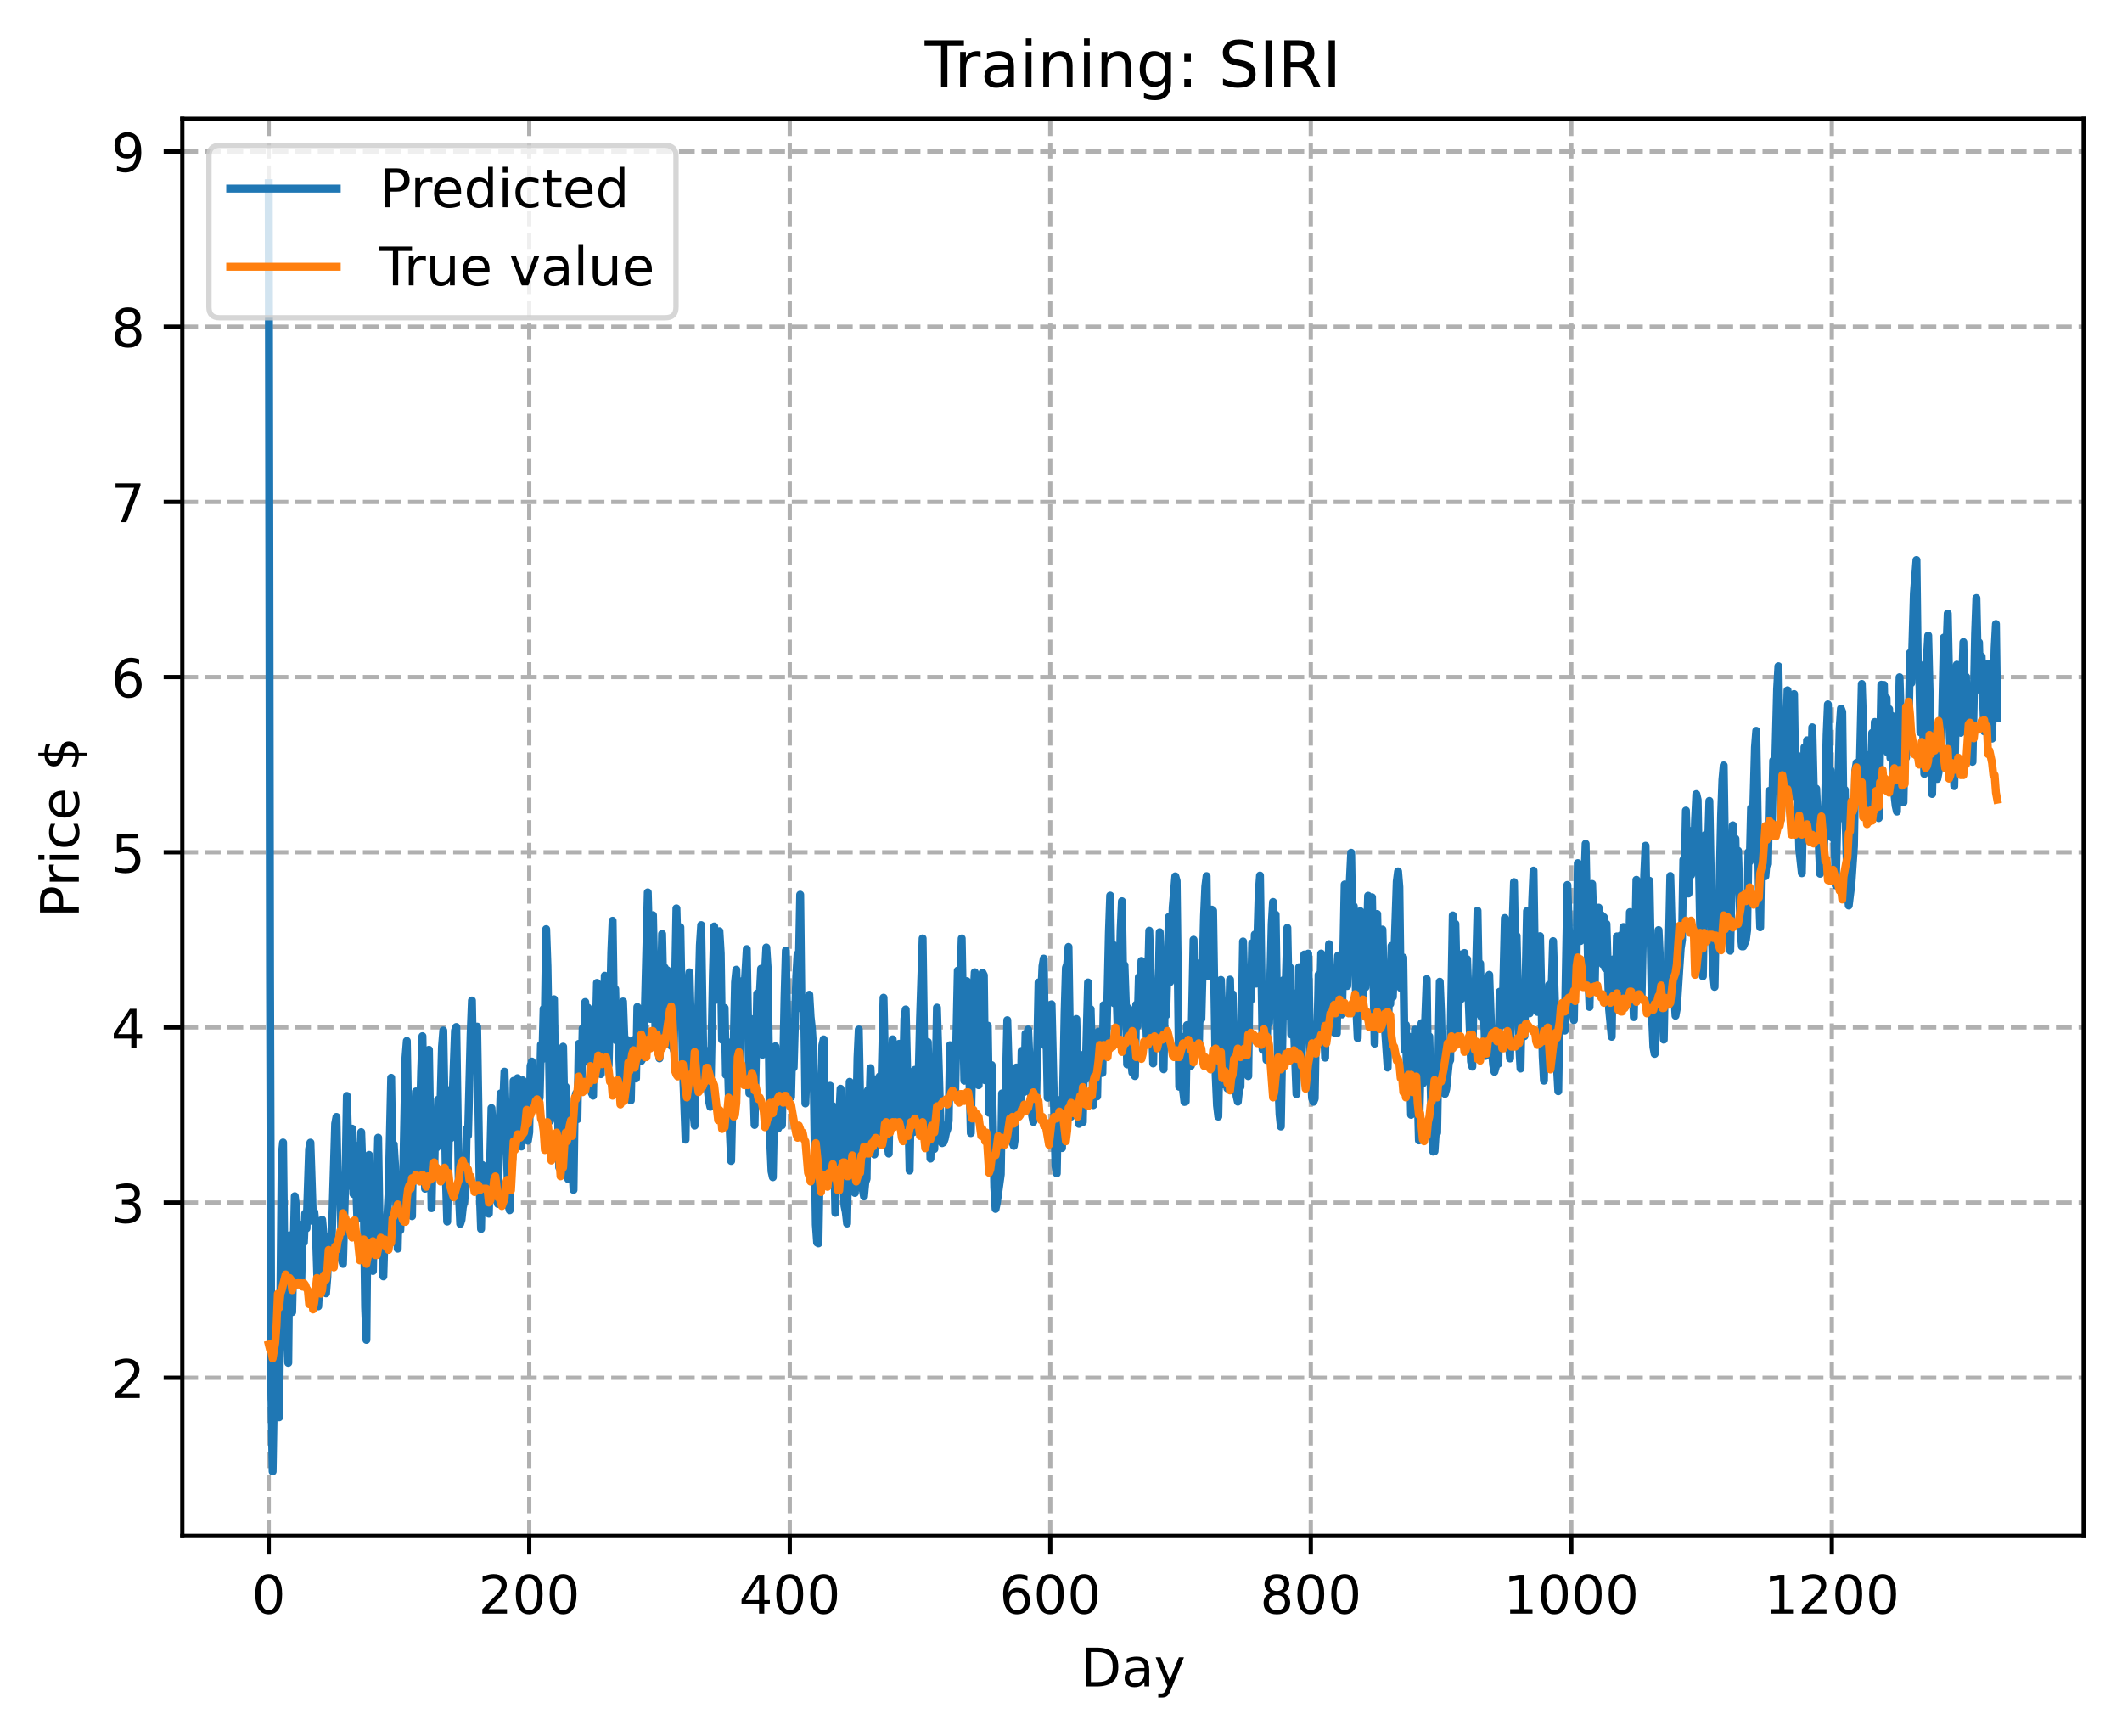 <?xml version="1.0" encoding="utf-8" standalone="no"?>
<!DOCTYPE svg PUBLIC "-//W3C//DTD SVG 1.1//EN"
  "http://www.w3.org/Graphics/SVG/1.1/DTD/svg11.dtd">
<!-- Created with matplotlib (https://matplotlib.org/) -->
<svg height="325.986pt" version="1.1" viewBox="0 0 398.561 325.986" width="398.561pt" xmlns="http://www.w3.org/2000/svg" xmlns:xlink="http://www.w3.org/1999/xlink">
 <defs>
  <style type="text/css">
*{stroke-linecap:butt;stroke-linejoin:round;}
  </style>
 </defs>
 <g id="figure_1">
  <g id="patch_1">
   <path d="M 0 325.986 
L 398.561 325.986 
L 398.561 0 
L 0 0 
z
" style="fill:#ffffff;"/>
  </g>
  <g id="axes_1">
   <g id="patch_2">
    <path d="M 34.241 288.43 
L 391.361 288.43 
L 391.361 22.318 
L 34.241 22.318 
z
" style="fill:#ffffff;"/>
   </g>
   <g id="matplotlib.axis_1">
    <g id="xtick_1">
     <g id="line2d_1">
      <path clip-path="url(#p87b2f6020c)" d="M 50.473 288.43 
L 50.473 22.318 
" style="fill:none;stroke:#b0b0b0;stroke-dasharray:2.96,1.28;stroke-dashoffset:0;stroke-width:0.8;"/>
     </g>
     <g id="line2d_2">
      <defs>
       <path d="M 0 0 
L 0 3.5 
" id="m0a45e63d61" style="stroke:#000000;stroke-width:0.8;"/>
      </defs>
      <g>
       <use style="stroke:#000000;stroke-width:0.8;" x="50.473" xlink:href="#m0a45e63d61" y="288.43"/>
      </g>
     </g>
     <g id="text_1">
      <!-- 0 -->
      <defs>
       <path d="M 31.781 66.406 
Q 24.172 66.406 20.328 58.906 
Q 16.5 51.422 16.5 36.375 
Q 16.5 21.391 20.328 13.891 
Q 24.172 6.391 31.781 6.391 
Q 39.453 6.391 43.281 13.891 
Q 47.125 21.391 47.125 36.375 
Q 47.125 51.422 43.281 58.906 
Q 39.453 66.406 31.781 66.406 
z
M 31.781 74.219 
Q 44.047 74.219 50.516 64.516 
Q 56.984 54.828 56.984 36.375 
Q 56.984 17.969 50.516 8.266 
Q 44.047 -1.422 31.781 -1.422 
Q 19.531 -1.422 13.062 8.266 
Q 6.594 17.969 6.594 36.375 
Q 6.594 54.828 13.062 64.516 
Q 19.531 74.219 31.781 74.219 
z
" id="DejaVuSans-48"/>
      </defs>
      <g transform="translate(47.292 303.029)scale(0.1 -0.1)">
       <use xlink:href="#DejaVuSans-48"/>
      </g>
     </g>
    </g>
    <g id="xtick_2">
     <g id="line2d_3">
      <path clip-path="url(#p87b2f6020c)" d="M 99.404 288.43 
L 99.404 22.318 
" style="fill:none;stroke:#b0b0b0;stroke-dasharray:2.96,1.28;stroke-dashoffset:0;stroke-width:0.8;"/>
     </g>
     <g id="line2d_4">
      <g>
       <use style="stroke:#000000;stroke-width:0.8;" x="99.404" xlink:href="#m0a45e63d61" y="288.43"/>
      </g>
     </g>
     <g id="text_2">
      <!-- 200 -->
      <defs>
       <path d="M 19.188 8.297 
L 53.609 8.297 
L 53.609 0 
L 7.328 0 
L 7.328 8.297 
Q 12.938 14.109 22.625 23.891 
Q 32.328 33.688 34.812 36.531 
Q 39.547 41.844 41.422 45.531 
Q 43.312 49.219 43.312 52.781 
Q 43.312 58.594 39.234 62.25 
Q 35.156 65.922 28.609 65.922 
Q 23.969 65.922 18.812 64.312 
Q 13.672 62.703 7.812 59.422 
L 7.812 69.391 
Q 13.766 71.781 18.938 73 
Q 24.125 74.219 28.422 74.219 
Q 39.75 74.219 46.484 68.547 
Q 53.219 62.891 53.219 53.422 
Q 53.219 48.922 51.531 44.891 
Q 49.859 40.875 45.406 35.406 
Q 44.188 33.984 37.641 27.219 
Q 31.109 20.453 19.188 8.297 
z
" id="DejaVuSans-50"/>
      </defs>
      <g transform="translate(89.86 303.029)scale(0.1 -0.1)">
       <use xlink:href="#DejaVuSans-50"/>
       <use x="63.623" xlink:href="#DejaVuSans-48"/>
       <use x="127.246" xlink:href="#DejaVuSans-48"/>
      </g>
     </g>
    </g>
    <g id="xtick_3">
     <g id="line2d_5">
      <path clip-path="url(#p87b2f6020c)" d="M 148.335 288.43 
L 148.335 22.318 
" style="fill:none;stroke:#b0b0b0;stroke-dasharray:2.96,1.28;stroke-dashoffset:0;stroke-width:0.8;"/>
     </g>
     <g id="line2d_6">
      <g>
       <use style="stroke:#000000;stroke-width:0.8;" x="148.335" xlink:href="#m0a45e63d61" y="288.43"/>
      </g>
     </g>
     <g id="text_3">
      <!-- 400 -->
      <defs>
       <path d="M 37.797 64.312 
L 12.891 25.391 
L 37.797 25.391 
z
M 35.203 72.906 
L 47.609 72.906 
L 47.609 25.391 
L 58.016 25.391 
L 58.016 17.188 
L 47.609 17.188 
L 47.609 0 
L 37.797 0 
L 37.797 17.188 
L 4.891 17.188 
L 4.891 26.703 
z
" id="DejaVuSans-52"/>
      </defs>
      <g transform="translate(138.791 303.029)scale(0.1 -0.1)">
       <use xlink:href="#DejaVuSans-52"/>
       <use x="63.623" xlink:href="#DejaVuSans-48"/>
       <use x="127.246" xlink:href="#DejaVuSans-48"/>
      </g>
     </g>
    </g>
    <g id="xtick_4">
     <g id="line2d_7">
      <path clip-path="url(#p87b2f6020c)" d="M 197.265 288.43 
L 197.265 22.318 
" style="fill:none;stroke:#b0b0b0;stroke-dasharray:2.96,1.28;stroke-dashoffset:0;stroke-width:0.8;"/>
     </g>
     <g id="line2d_8">
      <g>
       <use style="stroke:#000000;stroke-width:0.8;" x="197.265" xlink:href="#m0a45e63d61" y="288.43"/>
      </g>
     </g>
     <g id="text_4">
      <!-- 600 -->
      <defs>
       <path d="M 33.016 40.375 
Q 26.375 40.375 22.484 35.828 
Q 18.609 31.297 18.609 23.391 
Q 18.609 15.531 22.484 10.953 
Q 26.375 6.391 33.016 6.391 
Q 39.656 6.391 43.531 10.953 
Q 47.406 15.531 47.406 23.391 
Q 47.406 31.297 43.531 35.828 
Q 39.656 40.375 33.016 40.375 
z
M 52.594 71.297 
L 52.594 62.312 
Q 48.875 64.062 45.094 64.984 
Q 41.312 65.922 37.594 65.922 
Q 27.828 65.922 22.672 59.328 
Q 17.531 52.734 16.797 39.406 
Q 19.672 43.656 24.016 45.922 
Q 28.375 48.188 33.594 48.188 
Q 44.578 48.188 50.953 41.516 
Q 57.328 34.859 57.328 23.391 
Q 57.328 12.156 50.688 5.359 
Q 44.047 -1.422 33.016 -1.422 
Q 20.359 -1.422 13.672 8.266 
Q 6.984 17.969 6.984 36.375 
Q 6.984 53.656 15.188 63.938 
Q 23.391 74.219 37.203 74.219 
Q 40.922 74.219 44.703 73.484 
Q 48.484 72.75 52.594 71.297 
z
" id="DejaVuSans-54"/>
      </defs>
      <g transform="translate(187.721 303.029)scale(0.1 -0.1)">
       <use xlink:href="#DejaVuSans-54"/>
       <use x="63.623" xlink:href="#DejaVuSans-48"/>
       <use x="127.246" xlink:href="#DejaVuSans-48"/>
      </g>
     </g>
    </g>
    <g id="xtick_5">
     <g id="line2d_9">
      <path clip-path="url(#p87b2f6020c)" d="M 246.196 288.43 
L 246.196 22.318 
" style="fill:none;stroke:#b0b0b0;stroke-dasharray:2.96,1.28;stroke-dashoffset:0;stroke-width:0.8;"/>
     </g>
     <g id="line2d_10">
      <g>
       <use style="stroke:#000000;stroke-width:0.8;" x="246.196" xlink:href="#m0a45e63d61" y="288.43"/>
      </g>
     </g>
     <g id="text_5">
      <!-- 800 -->
      <defs>
       <path d="M 31.781 34.625 
Q 24.75 34.625 20.719 30.859 
Q 16.703 27.094 16.703 20.516 
Q 16.703 13.922 20.719 10.156 
Q 24.75 6.391 31.781 6.391 
Q 38.812 6.391 42.859 10.172 
Q 46.922 13.969 46.922 20.516 
Q 46.922 27.094 42.891 30.859 
Q 38.875 34.625 31.781 34.625 
z
M 21.922 38.812 
Q 15.578 40.375 12.031 44.719 
Q 8.5 49.078 8.5 55.328 
Q 8.5 64.062 14.719 69.141 
Q 20.953 74.219 31.781 74.219 
Q 42.672 74.219 48.875 69.141 
Q 55.078 64.062 55.078 55.328 
Q 55.078 49.078 51.531 44.719 
Q 48 40.375 41.703 38.812 
Q 48.828 37.156 52.797 32.312 
Q 56.781 27.484 56.781 20.516 
Q 56.781 9.906 50.312 4.234 
Q 43.844 -1.422 31.781 -1.422 
Q 19.734 -1.422 13.25 4.234 
Q 6.781 9.906 6.781 20.516 
Q 6.781 27.484 10.781 32.312 
Q 14.797 37.156 21.922 38.812 
z
M 18.312 54.391 
Q 18.312 48.734 21.844 45.562 
Q 25.391 42.391 31.781 42.391 
Q 38.141 42.391 41.719 45.562 
Q 45.312 48.734 45.312 54.391 
Q 45.312 60.062 41.719 63.234 
Q 38.141 66.406 31.781 66.406 
Q 25.391 66.406 21.844 63.234 
Q 18.312 60.062 18.312 54.391 
z
" id="DejaVuSans-56"/>
      </defs>
      <g transform="translate(236.652 303.029)scale(0.1 -0.1)">
       <use xlink:href="#DejaVuSans-56"/>
       <use x="63.623" xlink:href="#DejaVuSans-48"/>
       <use x="127.246" xlink:href="#DejaVuSans-48"/>
      </g>
     </g>
    </g>
    <g id="xtick_6">
     <g id="line2d_11">
      <path clip-path="url(#p87b2f6020c)" d="M 295.126 288.43 
L 295.126 22.318 
" style="fill:none;stroke:#b0b0b0;stroke-dasharray:2.96,1.28;stroke-dashoffset:0;stroke-width:0.8;"/>
     </g>
     <g id="line2d_12">
      <g>
       <use style="stroke:#000000;stroke-width:0.8;" x="295.126" xlink:href="#m0a45e63d61" y="288.43"/>
      </g>
     </g>
     <g id="text_6">
      <!-- 1000 -->
      <defs>
       <path d="M 12.406 8.297 
L 28.516 8.297 
L 28.516 63.922 
L 10.984 60.406 
L 10.984 69.391 
L 28.422 72.906 
L 38.281 72.906 
L 38.281 8.297 
L 54.391 8.297 
L 54.391 0 
L 12.406 0 
z
" id="DejaVuSans-49"/>
      </defs>
      <g transform="translate(282.401 303.029)scale(0.1 -0.1)">
       <use xlink:href="#DejaVuSans-49"/>
       <use x="63.623" xlink:href="#DejaVuSans-48"/>
       <use x="127.246" xlink:href="#DejaVuSans-48"/>
       <use x="190.869" xlink:href="#DejaVuSans-48"/>
      </g>
     </g>
    </g>
    <g id="xtick_7">
     <g id="line2d_13">
      <path clip-path="url(#p87b2f6020c)" d="M 344.057 288.43 
L 344.057 22.318 
" style="fill:none;stroke:#b0b0b0;stroke-dasharray:2.96,1.28;stroke-dashoffset:0;stroke-width:0.8;"/>
     </g>
     <g id="line2d_14">
      <g>
       <use style="stroke:#000000;stroke-width:0.8;" x="344.057" xlink:href="#m0a45e63d61" y="288.43"/>
      </g>
     </g>
     <g id="text_7">
      <!-- 1200 -->
      <g transform="translate(331.332 303.029)scale(0.1 -0.1)">
       <use xlink:href="#DejaVuSans-49"/>
       <use x="63.623" xlink:href="#DejaVuSans-50"/>
       <use x="127.246" xlink:href="#DejaVuSans-48"/>
       <use x="190.869" xlink:href="#DejaVuSans-48"/>
      </g>
     </g>
    </g>
    <g id="text_8">
     <!-- Day -->
     <defs>
      <path d="M 19.672 64.797 
L 19.672 8.109 
L 31.594 8.109 
Q 46.688 8.109 53.688 14.938 
Q 60.688 21.781 60.688 36.531 
Q 60.688 51.172 53.688 57.984 
Q 46.688 64.797 31.594 64.797 
z
M 9.812 72.906 
L 30.078 72.906 
Q 51.266 72.906 61.172 64.094 
Q 71.094 55.281 71.094 36.531 
Q 71.094 17.672 61.125 8.828 
Q 51.172 0 30.078 0 
L 9.812 0 
z
" id="DejaVuSans-68"/>
      <path d="M 34.281 27.484 
Q 23.391 27.484 19.188 25 
Q 14.984 22.516 14.984 16.5 
Q 14.984 11.719 18.141 8.906 
Q 21.297 6.109 26.703 6.109 
Q 34.188 6.109 38.703 11.406 
Q 43.219 16.703 43.219 25.484 
L 43.219 27.484 
z
M 52.203 31.203 
L 52.203 0 
L 43.219 0 
L 43.219 8.297 
Q 40.141 3.328 35.547 0.953 
Q 30.953 -1.422 24.312 -1.422 
Q 15.922 -1.422 10.953 3.297 
Q 6 8.016 6 15.922 
Q 6 25.141 12.172 29.828 
Q 18.359 34.516 30.609 34.516 
L 43.219 34.516 
L 43.219 35.406 
Q 43.219 41.609 39.141 45 
Q 35.062 48.391 27.688 48.391 
Q 23 48.391 18.547 47.266 
Q 14.109 46.141 10.016 43.891 
L 10.016 52.203 
Q 14.938 54.109 19.578 55.047 
Q 24.219 56 28.609 56 
Q 40.484 56 46.344 49.844 
Q 52.203 43.703 52.203 31.203 
z
" id="DejaVuSans-97"/>
      <path d="M 32.172 -5.078 
Q 28.375 -14.844 24.75 -17.812 
Q 21.141 -20.797 15.094 -20.797 
L 7.906 -20.797 
L 7.906 -13.281 
L 13.188 -13.281 
Q 16.891 -13.281 18.938 -11.516 
Q 21 -9.766 23.484 -3.219 
L 25.094 0.875 
L 2.984 54.688 
L 12.5 54.688 
L 29.594 11.922 
L 46.688 54.688 
L 56.203 54.688 
z
" id="DejaVuSans-121"/>
     </defs>
     <g transform="translate(202.927 316.707)scale(0.1 -0.1)">
      <use xlink:href="#DejaVuSans-68"/>
      <use x="77.002" xlink:href="#DejaVuSans-97"/>
      <use x="138.281" xlink:href="#DejaVuSans-121"/>
     </g>
    </g>
   </g>
   <g id="matplotlib.axis_2">
    <g id="ytick_1">
     <g id="line2d_15">
      <path clip-path="url(#p87b2f6020c)" d="M 34.241 258.752 
L 391.361 258.752 
" style="fill:none;stroke:#b0b0b0;stroke-dasharray:2.96,1.28;stroke-dashoffset:0;stroke-width:0.8;"/>
     </g>
     <g id="line2d_16">
      <defs>
       <path d="M 0 0 
L -3.5 0 
" id="macaeb0288c" style="stroke:#000000;stroke-width:0.8;"/>
      </defs>
      <g>
       <use style="stroke:#000000;stroke-width:0.8;" x="34.241" xlink:href="#macaeb0288c" y="258.752"/>
      </g>
     </g>
     <g id="text_9">
      <!-- 2 -->
      <g transform="translate(20.878 262.551)scale(0.1 -0.1)">
       <use xlink:href="#DejaVuSans-50"/>
      </g>
     </g>
    </g>
    <g id="ytick_2">
     <g id="line2d_17">
      <path clip-path="url(#p87b2f6020c)" d="M 34.241 225.852 
L 391.361 225.852 
" style="fill:none;stroke:#b0b0b0;stroke-dasharray:2.96,1.28;stroke-dashoffset:0;stroke-width:0.8;"/>
     </g>
     <g id="line2d_18">
      <g>
       <use style="stroke:#000000;stroke-width:0.8;" x="34.241" xlink:href="#macaeb0288c" y="225.852"/>
      </g>
     </g>
     <g id="text_10">
      <!-- 3 -->
      <defs>
       <path d="M 40.578 39.312 
Q 47.656 37.797 51.625 33 
Q 55.609 28.219 55.609 21.188 
Q 55.609 10.406 48.188 4.484 
Q 40.766 -1.422 27.094 -1.422 
Q 22.516 -1.422 17.656 -0.516 
Q 12.797 0.391 7.625 2.203 
L 7.625 11.719 
Q 11.719 9.328 16.594 8.109 
Q 21.484 6.891 26.812 6.891 
Q 36.078 6.891 40.938 10.547 
Q 45.797 14.203 45.797 21.188 
Q 45.797 27.641 41.281 31.266 
Q 36.766 34.906 28.719 34.906 
L 20.219 34.906 
L 20.219 43.016 
L 29.109 43.016 
Q 36.375 43.016 40.234 45.922 
Q 44.094 48.828 44.094 54.297 
Q 44.094 59.906 40.109 62.906 
Q 36.141 65.922 28.719 65.922 
Q 24.656 65.922 20.016 65.031 
Q 15.375 64.156 9.812 62.312 
L 9.812 71.094 
Q 15.438 72.656 20.344 73.438 
Q 25.25 74.219 29.594 74.219 
Q 40.828 74.219 47.359 69.109 
Q 53.906 64.016 53.906 55.328 
Q 53.906 49.266 50.438 45.094 
Q 46.969 40.922 40.578 39.312 
z
" id="DejaVuSans-51"/>
      </defs>
      <g transform="translate(20.878 229.652)scale(0.1 -0.1)">
       <use xlink:href="#DejaVuSans-51"/>
      </g>
     </g>
    </g>
    <g id="ytick_3">
     <g id="line2d_19">
      <path clip-path="url(#p87b2f6020c)" d="M 34.241 192.953 
L 391.361 192.953 
" style="fill:none;stroke:#b0b0b0;stroke-dasharray:2.96,1.28;stroke-dashoffset:0;stroke-width:0.8;"/>
     </g>
     <g id="line2d_20">
      <g>
       <use style="stroke:#000000;stroke-width:0.8;" x="34.241" xlink:href="#macaeb0288c" y="192.953"/>
      </g>
     </g>
     <g id="text_11">
      <!-- 4 -->
      <g transform="translate(20.878 196.752)scale(0.1 -0.1)">
       <use xlink:href="#DejaVuSans-52"/>
      </g>
     </g>
    </g>
    <g id="ytick_4">
     <g id="line2d_21">
      <path clip-path="url(#p87b2f6020c)" d="M 34.241 160.053 
L 391.361 160.053 
" style="fill:none;stroke:#b0b0b0;stroke-dasharray:2.96,1.28;stroke-dashoffset:0;stroke-width:0.8;"/>
     </g>
     <g id="line2d_22">
      <g>
       <use style="stroke:#000000;stroke-width:0.8;" x="34.241" xlink:href="#macaeb0288c" y="160.053"/>
      </g>
     </g>
     <g id="text_12">
      <!-- 5 -->
      <defs>
       <path d="M 10.797 72.906 
L 49.516 72.906 
L 49.516 64.594 
L 19.828 64.594 
L 19.828 46.734 
Q 21.969 47.469 24.109 47.828 
Q 26.266 48.188 28.422 48.188 
Q 40.625 48.188 47.75 41.5 
Q 54.891 34.812 54.891 23.391 
Q 54.891 11.625 47.562 5.094 
Q 40.234 -1.422 26.906 -1.422 
Q 22.312 -1.422 17.547 -0.641 
Q 12.797 0.141 7.719 1.703 
L 7.719 11.625 
Q 12.109 9.234 16.797 8.062 
Q 21.484 6.891 26.703 6.891 
Q 35.156 6.891 40.078 11.328 
Q 45.016 15.766 45.016 23.391 
Q 45.016 31 40.078 35.438 
Q 35.156 39.891 26.703 39.891 
Q 22.75 39.891 18.812 39.016 
Q 14.891 38.141 10.797 36.281 
z
" id="DejaVuSans-53"/>
      </defs>
      <g transform="translate(20.878 163.852)scale(0.1 -0.1)">
       <use xlink:href="#DejaVuSans-53"/>
      </g>
     </g>
    </g>
    <g id="ytick_5">
     <g id="line2d_23">
      <path clip-path="url(#p87b2f6020c)" d="M 34.241 127.153 
L 391.361 127.153 
" style="fill:none;stroke:#b0b0b0;stroke-dasharray:2.96,1.28;stroke-dashoffset:0;stroke-width:0.8;"/>
     </g>
     <g id="line2d_24">
      <g>
       <use style="stroke:#000000;stroke-width:0.8;" x="34.241" xlink:href="#macaeb0288c" y="127.153"/>
      </g>
     </g>
     <g id="text_13">
      <!-- 6 -->
      <g transform="translate(20.878 130.953)scale(0.1 -0.1)">
       <use xlink:href="#DejaVuSans-54"/>
      </g>
     </g>
    </g>
    <g id="ytick_6">
     <g id="line2d_25">
      <path clip-path="url(#p87b2f6020c)" d="M 34.241 94.254 
L 391.361 94.254 
" style="fill:none;stroke:#b0b0b0;stroke-dasharray:2.96,1.28;stroke-dashoffset:0;stroke-width:0.8;"/>
     </g>
     <g id="line2d_26">
      <g>
       <use style="stroke:#000000;stroke-width:0.8;" x="34.241" xlink:href="#macaeb0288c" y="94.254"/>
      </g>
     </g>
     <g id="text_14">
      <!-- 7 -->
      <defs>
       <path d="M 8.203 72.906 
L 55.078 72.906 
L 55.078 68.703 
L 28.609 0 
L 18.312 0 
L 43.219 64.594 
L 8.203 64.594 
z
" id="DejaVuSans-55"/>
      </defs>
      <g transform="translate(20.878 98.053)scale(0.1 -0.1)">
       <use xlink:href="#DejaVuSans-55"/>
      </g>
     </g>
    </g>
    <g id="ytick_7">
     <g id="line2d_27">
      <path clip-path="url(#p87b2f6020c)" d="M 34.241 61.354 
L 391.361 61.354 
" style="fill:none;stroke:#b0b0b0;stroke-dasharray:2.96,1.28;stroke-dashoffset:0;stroke-width:0.8;"/>
     </g>
     <g id="line2d_28">
      <g>
       <use style="stroke:#000000;stroke-width:0.8;" x="34.241" xlink:href="#macaeb0288c" y="61.354"/>
      </g>
     </g>
     <g id="text_15">
      <!-- 8 -->
      <g transform="translate(20.878 65.153)scale(0.1 -0.1)">
       <use xlink:href="#DejaVuSans-56"/>
      </g>
     </g>
    </g>
    <g id="ytick_8">
     <g id="line2d_29">
      <path clip-path="url(#p87b2f6020c)" d="M 34.241 28.454 
L 391.361 28.454 
" style="fill:none;stroke:#b0b0b0;stroke-dasharray:2.96,1.28;stroke-dashoffset:0;stroke-width:0.8;"/>
     </g>
     <g id="line2d_30">
      <g>
       <use style="stroke:#000000;stroke-width:0.8;" x="34.241" xlink:href="#macaeb0288c" y="28.454"/>
      </g>
     </g>
     <g id="text_16">
      <!-- 9 -->
      <defs>
       <path d="M 10.984 1.516 
L 10.984 10.5 
Q 14.703 8.734 18.5 7.812 
Q 22.312 6.891 25.984 6.891 
Q 35.75 6.891 40.891 13.453 
Q 46.047 20.016 46.781 33.406 
Q 43.953 29.203 39.594 26.953 
Q 35.25 24.703 29.984 24.703 
Q 19.047 24.703 12.672 31.312 
Q 6.297 37.938 6.297 49.422 
Q 6.297 60.641 12.938 67.422 
Q 19.578 74.219 30.609 74.219 
Q 43.266 74.219 49.922 64.516 
Q 56.594 54.828 56.594 36.375 
Q 56.594 19.141 48.406 8.859 
Q 40.234 -1.422 26.422 -1.422 
Q 22.703 -1.422 18.891 -0.688 
Q 15.094 0.047 10.984 1.516 
z
M 30.609 32.422 
Q 37.25 32.422 41.125 36.953 
Q 45.016 41.5 45.016 49.422 
Q 45.016 57.281 41.125 61.844 
Q 37.25 66.406 30.609 66.406 
Q 23.969 66.406 20.094 61.844 
Q 16.219 57.281 16.219 49.422 
Q 16.219 41.5 20.094 36.953 
Q 23.969 32.422 30.609 32.422 
z
" id="DejaVuSans-57"/>
      </defs>
      <g transform="translate(20.878 32.253)scale(0.1 -0.1)">
       <use xlink:href="#DejaVuSans-57"/>
      </g>
     </g>
    </g>
    <g id="text_17">
     <!-- Price $ -->
     <defs>
      <path d="M 19.672 64.797 
L 19.672 37.406 
L 32.078 37.406 
Q 38.969 37.406 42.719 40.969 
Q 46.484 44.531 46.484 51.125 
Q 46.484 57.672 42.719 61.234 
Q 38.969 64.797 32.078 64.797 
z
M 9.812 72.906 
L 32.078 72.906 
Q 44.344 72.906 50.609 67.359 
Q 56.891 61.812 56.891 51.125 
Q 56.891 40.328 50.609 34.812 
Q 44.344 29.297 32.078 29.297 
L 19.672 29.297 
L 19.672 0 
L 9.812 0 
z
" id="DejaVuSans-80"/>
      <path d="M 41.109 46.297 
Q 39.594 47.172 37.812 47.578 
Q 36.031 48 33.891 48 
Q 26.266 48 22.188 43.047 
Q 18.109 38.094 18.109 28.812 
L 18.109 0 
L 9.078 0 
L 9.078 54.688 
L 18.109 54.688 
L 18.109 46.188 
Q 20.953 51.172 25.484 53.578 
Q 30.031 56 36.531 56 
Q 37.453 56 38.578 55.875 
Q 39.703 55.766 41.062 55.516 
z
" id="DejaVuSans-114"/>
      <path d="M 9.422 54.688 
L 18.406 54.688 
L 18.406 0 
L 9.422 0 
z
M 9.422 75.984 
L 18.406 75.984 
L 18.406 64.594 
L 9.422 64.594 
z
" id="DejaVuSans-105"/>
      <path d="M 48.781 52.594 
L 48.781 44.188 
Q 44.969 46.297 41.141 47.344 
Q 37.312 48.391 33.406 48.391 
Q 24.656 48.391 19.812 42.844 
Q 14.984 37.312 14.984 27.297 
Q 14.984 17.281 19.812 11.734 
Q 24.656 6.203 33.406 6.203 
Q 37.312 6.203 41.141 7.25 
Q 44.969 8.297 48.781 10.406 
L 48.781 2.094 
Q 45.016 0.344 40.984 -0.531 
Q 36.969 -1.422 32.422 -1.422 
Q 20.062 -1.422 12.781 6.344 
Q 5.516 14.109 5.516 27.297 
Q 5.516 40.672 12.859 48.328 
Q 20.219 56 33.016 56 
Q 37.156 56 41.109 55.141 
Q 45.062 54.297 48.781 52.594 
z
" id="DejaVuSans-99"/>
      <path d="M 56.203 29.594 
L 56.203 25.203 
L 14.891 25.203 
Q 15.484 15.922 20.484 11.062 
Q 25.484 6.203 34.422 6.203 
Q 39.594 6.203 44.453 7.469 
Q 49.312 8.734 54.109 11.281 
L 54.109 2.781 
Q 49.266 0.734 44.188 -0.344 
Q 39.109 -1.422 33.891 -1.422 
Q 20.797 -1.422 13.156 6.188 
Q 5.516 13.812 5.516 26.812 
Q 5.516 40.234 12.766 48.109 
Q 20.016 56 32.328 56 
Q 43.359 56 49.781 48.891 
Q 56.203 41.797 56.203 29.594 
z
M 47.219 32.234 
Q 47.125 39.594 43.094 43.984 
Q 39.062 48.391 32.422 48.391 
Q 24.906 48.391 20.391 44.141 
Q 15.875 39.891 15.188 32.172 
z
" id="DejaVuSans-101"/>
      <path id="DejaVuSans-32"/>
      <path d="M 33.797 -14.703 
L 28.906 -14.703 
L 28.859 0 
Q 23.734 0.094 18.609 1.188 
Q 13.484 2.297 8.297 4.5 
L 8.297 13.281 
Q 13.281 10.156 18.375 8.562 
Q 23.484 6.984 28.906 6.938 
L 28.906 29.203 
Q 18.109 30.953 13.203 35.156 
Q 8.297 39.359 8.297 46.688 
Q 8.297 54.641 13.625 59.219 
Q 18.953 63.812 28.906 64.5 
L 28.906 75.984 
L 33.797 75.984 
L 33.797 64.656 
Q 38.328 64.453 42.578 63.688 
Q 46.828 62.938 50.875 61.625 
L 50.875 53.078 
Q 46.828 55.125 42.547 56.25 
Q 38.281 57.375 33.797 57.562 
L 33.797 36.719 
Q 44.875 35.016 50.094 30.609 
Q 55.328 26.219 55.328 18.609 
Q 55.328 10.359 49.781 5.594 
Q 44.234 0.828 33.797 0.094 
z
M 28.906 37.594 
L 28.906 57.625 
Q 23.25 56.984 20.266 54.391 
Q 17.281 51.812 17.281 47.516 
Q 17.281 43.312 20.031 40.969 
Q 22.797 38.625 28.906 37.594 
z
M 33.797 28.219 
L 33.797 7.078 
Q 39.984 7.906 43.141 10.594 
Q 46.297 13.281 46.297 17.672 
Q 46.297 21.969 43.281 24.5 
Q 40.281 27.047 33.797 28.219 
z
" id="DejaVuSans-36"/>
     </defs>
     <g transform="translate(14.798 172.342)rotate(-90)scale(0.1 -0.1)">
      <use xlink:href="#DejaVuSans-80"/>
      <use x="58.553" xlink:href="#DejaVuSans-114"/>
      <use x="99.666" xlink:href="#DejaVuSans-105"/>
      <use x="127.449" xlink:href="#DejaVuSans-99"/>
      <use x="182.43" xlink:href="#DejaVuSans-101"/>
      <use x="243.953" xlink:href="#DejaVuSans-32"/>
      <use x="275.74" xlink:href="#DejaVuSans-36"/>
     </g>
    </g>
   </g>
   <g id="line2d_31">
    <path clip-path="url(#p87b2f6020c)" d="M 50.473 34.414 
L 50.718 182.619 
L 50.963 261.162 
L 51.207 276.334 
L 51.697 247.421 
L 52.186 259.541 
L 52.431 266.172 
L 52.92 216.969 
L 53.165 214.561 
L 53.409 236.032 
L 53.654 234.483 
L 53.898 248.683 
L 54.143 255.954 
L 54.388 232 
L 54.632 236.666 
L 54.877 246.419 
L 55.366 224.644 
L 55.611 226.663 
L 55.856 237.264 
L 56.1 236.77 
L 56.345 240.093 
L 56.59 240.808 
L 56.834 229.913 
L 57.079 233.33 
L 57.324 227.879 
L 57.568 230.707 
L 58.058 215.806 
L 58.302 214.585 
L 58.792 229.344 
L 59.036 227.621 
L 59.281 230.007 
L 59.77 245.337 
L 60.015 240.667 
L 60.259 232.652 
L 60.504 229.059 
L 60.749 231.691 
L 61.238 242.895 
L 61.483 239.803 
L 61.727 232.216 
L 61.972 235.416 
L 62.217 235.527 
L 62.951 211.026 
L 63.195 209.75 
L 63.44 222.002 
L 63.685 223.064 
L 63.929 222.228 
L 64.174 236.568 
L 64.419 237.368 
L 64.908 220.079 
L 65.153 205.813 
L 65.642 222.708 
L 65.886 219.671 
L 66.131 211.96 
L 66.376 224.237 
L 66.62 215.099 
L 67.11 228.925 
L 67.354 220.061 
L 67.599 217.386 
L 67.844 212.615 
L 68.333 226.711 
L 68.578 245.508 
L 68.822 251.622 
L 69.067 224.706 
L 69.312 216.886 
L 69.801 234.82 
L 70.046 238.697 
L 70.29 227.109 
L 70.535 232.083 
L 71.024 213.654 
L 71.269 228.201 
L 71.514 234.123 
L 71.758 233.208 
L 72.003 239.712 
L 72.247 231.473 
L 72.492 231.623 
L 72.737 228.701 
L 72.981 224.143 
L 73.471 202.412 
L 73.715 219.216 
L 73.96 214.927 
L 74.205 218.873 
L 74.694 234.511 
L 74.939 223.695 
L 75.183 231.054 
L 75.428 225.499 
L 75.673 223.357 
L 76.162 198.588 
L 76.407 195.49 
L 76.896 222.163 
L 77.141 226.339 
L 77.385 228.402 
L 77.63 211.749 
L 77.874 216.009 
L 78.119 204.978 
L 78.364 210.876 
L 78.608 221.169 
L 79.098 201.329 
L 79.342 194.594 
L 79.832 223.247 
L 80.321 202.031 
L 80.566 197.147 
L 81.055 226.898 
L 81.3 215.46 
L 81.544 220.969 
L 81.789 209.596 
L 82.034 215.503 
L 82.278 206.515 
L 82.523 214.893 
L 83.012 196.575 
L 83.257 193.53 
L 83.746 221.248 
L 83.991 229.416 
L 84.48 204.721 
L 84.725 213.741 
L 85.459 193.533 
L 85.703 192.872 
L 86.193 224.402 
L 86.437 229.846 
L 86.682 229.082 
L 86.927 226.758 
L 87.171 225.701 
L 87.416 224.086 
L 87.661 211.982 
L 87.905 213.272 
L 88.395 194.179 
L 88.639 187.892 
L 88.884 200.977 
L 89.129 196.993 
L 89.373 196.513 
L 89.618 192.798 
L 90.107 223.86 
L 90.352 230.808 
L 90.596 218.787 
L 91.33 227.655 
L 91.575 227.564 
L 91.82 227.941 
L 92.309 208.093 
L 92.554 212.624 
L 92.798 220.239 
L 93.043 224.178 
L 93.288 225.474 
L 93.532 226.104 
L 93.777 212.556 
L 94.022 205.337 
L 94.266 212.674 
L 94.756 201.255 
L 95.49 226.393 
L 95.734 227.287 
L 95.979 215.422 
L 96.223 217.836 
L 96.468 202.976 
L 96.957 213.343 
L 97.202 202.486 
L 97.447 205.166 
L 97.936 215.319 
L 98.181 202.886 
L 98.425 206.337 
L 98.67 211.541 
L 99.159 214.234 
L 99.404 212.645 
L 99.649 200.182 
L 99.893 199.359 
L 100.383 206.778 
L 100.627 208.108 
L 100.872 208.302 
L 101.117 206.841 
L 101.361 206.117 
L 101.606 196.187 
L 101.85 198.956 
L 102.095 189.46 
L 102.34 190.562 
L 102.584 174.495 
L 102.829 181.506 
L 103.318 210.509 
L 103.808 191.888 
L 104.052 187.656 
L 104.297 204.301 
L 104.542 198.434 
L 105.031 219.249 
L 105.52 197.457 
L 105.765 196.559 
L 106.01 208.621 
L 106.254 204.089 
L 106.499 211.026 
L 106.744 221.462 
L 106.988 213.169 
L 107.233 214.451 
L 107.722 223.46 
L 107.967 206.432 
L 108.211 205.33 
L 108.456 210.188 
L 108.701 196.033 
L 108.945 196.137 
L 109.19 204.422 
L 109.435 193.141 
L 109.679 199.483 
L 109.924 188.175 
L 110.169 194.897 
L 110.413 189.232 
L 111.147 205.303 
L 111.392 205.779 
L 111.637 192.338 
L 111.881 194.971 
L 112.126 184.583 
L 112.86 201.733 
L 113.105 189.394 
L 113.349 192.996 
L 113.594 183.242 
L 114.328 200.063 
L 114.817 178.857 
L 115.062 172.916 
L 115.306 189.446 
L 115.551 185.733 
L 115.796 195.427 
L 116.04 190.84 
L 116.53 204.346 
L 117.019 188.08 
L 117.264 194.817 
L 117.508 205.409 
L 117.753 195.27 
L 118.487 206.658 
L 118.732 195.72 
L 118.976 195.316 
L 119.221 197.943 
L 119.466 202.542 
L 119.71 189.109 
L 119.955 192.592 
L 120.199 197.913 
L 120.444 199.253 
L 120.689 198.843 
L 120.933 197.121 
L 121.667 167.586 
L 121.912 176.956 
L 122.157 191.361 
L 122.646 171.872 
L 123.135 194.623 
L 123.38 185.234 
L 123.869 198.769 
L 124.359 175.381 
L 124.603 186.338 
L 124.848 181.711 
L 125.093 191.537 
L 125.337 182.218 
L 125.826 194.723 
L 126.071 196.414 
L 126.316 196.277 
L 126.56 197.225 
L 127.05 170.593 
L 127.294 179.379 
L 127.784 174.135 
L 128.273 200.793 
L 128.762 214.032 
L 129.252 184.941 
L 129.496 182.601 
L 130.23 208.828 
L 130.475 211.391 
L 130.72 193.212 
L 130.964 197.134 
L 131.453 177.51 
L 131.698 173.737 
L 132.187 203.949 
L 132.432 197.251 
L 132.677 202.667 
L 133.166 206.781 
L 133.411 207.864 
L 133.9 182.816 
L 134.145 173.995 
L 134.389 187.793 
L 134.634 185.833 
L 134.879 182.908 
L 135.123 174.883 
L 135.368 179.057 
L 135.613 195.27 
L 135.857 193.136 
L 136.102 189.29 
L 136.347 201.86 
L 136.591 195.646 
L 137.081 212.559 
L 137.325 218.03 
L 138.059 184.457 
L 138.304 182.107 
L 138.793 200.7 
L 139.527 184.185 
L 139.772 186.591 
L 140.261 178.237 
L 140.75 205.342 
L 140.995 191.338 
L 141.484 203.379 
L 141.729 211.274 
L 142.218 186.59 
L 142.463 195.752 
L 142.708 186.788 
L 142.952 181.919 
L 143.197 198.095 
L 143.686 182.509 
L 143.931 177.934 
L 144.175 181.72 
L 144.665 214.581 
L 144.909 220 
L 145.154 221.088 
L 145.643 196.489 
L 146.133 211.953 
L 146.377 199.224 
L 146.622 203.467 
L 146.867 211.339 
L 147.356 187.213 
L 147.601 178.519 
L 148.09 205.142 
L 148.335 198.053 
L 148.579 206.034 
L 148.824 196.094 
L 149.069 200.495 
L 149.558 183.384 
L 149.802 179.169 
L 150.047 180.804 
L 150.292 168.022 
L 150.536 189.431 
L 150.781 189.494 
L 151.026 188.945 
L 151.27 207.232 
L 152.004 186.806 
L 152.249 190.975 
L 152.494 193.216 
L 152.738 196.949 
L 153.228 229.99 
L 153.472 233.368 
L 153.717 233.515 
L 154.206 205.385 
L 154.451 196.288 
L 154.696 195.196 
L 154.94 211.244 
L 155.185 206.712 
L 155.429 221.557 
L 155.919 203.91 
L 156.163 217.864 
L 156.408 207.712 
L 156.653 215.654 
L 156.897 227.78 
L 157.142 213.858 
L 157.387 222.436 
L 157.631 209.632 
L 157.876 204.466 
L 158.61 226.47 
L 158.855 227.641 
L 159.099 229.775 
L 159.589 203.16 
L 160.323 221.942 
L 160.567 224.037 
L 161.057 198.639 
L 161.301 193.339 
L 161.79 218.857 
L 162.035 223.386 
L 162.28 224.698 
L 162.524 222.093 
L 162.769 221.392 
L 163.014 204.749 
L 163.258 208.976 
L 163.503 200.594 
L 164.237 216.816 
L 164.482 202.699 
L 164.726 206.188 
L 164.971 212.709 
L 165.216 202.149 
L 165.46 207.832 
L 165.95 187.362 
L 166.439 209.413 
L 166.684 214.795 
L 166.928 216.652 
L 167.173 203.412 
L 167.417 207.168 
L 167.662 195.182 
L 168.151 211.204 
L 168.396 200.013 
L 168.641 205.603 
L 168.885 196.023 
L 169.375 212.697 
L 169.864 191.322 
L 170.109 189.574 
L 170.843 219.839 
L 171.087 205.897 
L 171.332 208.464 
L 171.577 212.634 
L 171.821 200.913 
L 172.066 204.216 
L 172.311 211.003 
L 172.8 191.275 
L 173.289 176.23 
L 173.778 210.253 
L 174.268 195.688 
L 174.757 217.591 
L 175.002 207.131 
L 175.246 209.864 
L 175.491 215.786 
L 175.98 189.233 
L 176.714 213.226 
L 176.959 214.685 
L 177.204 214.546 
L 177.448 213.883 
L 177.693 212.687 
L 177.938 212.054 
L 178.182 210.476 
L 178.427 196.294 
L 178.672 197.831 
L 179.161 203.986 
L 179.405 205.283 
L 179.895 182.269 
L 180.139 191.564 
L 180.629 176.243 
L 181.118 202.968 
L 181.607 184.257 
L 182.341 212.798 
L 182.831 187.417 
L 183.075 182.585 
L 183.32 196.198 
L 183.565 192.354 
L 183.809 203.805 
L 184.299 186.377 
L 184.543 182.671 
L 184.788 183.153 
L 185.033 202.883 
L 185.277 199.164 
L 185.522 192.61 
L 185.766 208.981 
L 186.256 200.025 
L 186.745 222.993 
L 186.99 227.038 
L 187.234 225.873 
L 187.968 220.55 
L 188.213 205.337 
L 188.458 207.197 
L 188.702 213.227 
L 189.192 191.596 
L 189.681 208.498 
L 189.926 212.841 
L 190.17 214.545 
L 190.415 215.203 
L 190.66 213.523 
L 190.904 200.482 
L 191.149 202.493 
L 191.638 208.763 
L 191.883 197.36 
L 192.127 199.802 
L 192.372 205.087 
L 192.617 194.111 
L 192.861 199.595 
L 193.106 193.345 
L 193.84 209.432 
L 194.085 210.694 
L 194.574 208.931 
L 195.063 184.498 
L 195.308 192.841 
L 195.797 181.44 
L 196.042 180.026 
L 196.287 196.383 
L 196.531 193.77 
L 196.776 206.164 
L 197.265 190.177 
L 197.51 188.617 
L 198.244 218.995 
L 198.488 220.376 
L 198.733 206.592 
L 198.978 208.204 
L 199.467 215.61 
L 199.956 190.128 
L 200.201 181.758 
L 200.446 181.044 
L 200.69 177.828 
L 201.18 209.707 
L 201.424 199.204 
L 201.669 206.26 
L 201.914 196.419 
L 202.158 191.37 
L 202.648 211.072 
L 202.892 200.428 
L 203.137 204.497 
L 203.381 210.734 
L 203.626 197.992 
L 203.871 202.697 
L 204.36 184.507 
L 204.605 195.901 
L 204.849 189.52 
L 205.339 207.552 
L 205.583 194.904 
L 206.073 205.915 
L 206.317 193.744 
L 206.562 194.84 
L 207.051 201.514 
L 207.296 188.763 
L 207.541 191.484 
L 207.785 196.882 
L 208.275 175.106 
L 208.519 168.191 
L 208.764 181.212 
L 209.009 177.352 
L 209.253 188.422 
L 209.498 180.236 
L 209.987 194.851 
L 210.476 174.777 
L 210.721 169.25 
L 210.966 184.395 
L 211.21 181.26 
L 211.455 188.339 
L 211.7 199.9 
L 211.944 189.35 
L 212.434 199.315 
L 212.678 201.44 
L 212.923 201.411 
L 213.168 202.089 
L 213.412 188.678 
L 213.657 192.723 
L 213.902 183.496 
L 214.146 189.542 
L 214.391 180.458 
L 214.636 190.052 
L 214.88 180.997 
L 215.369 194.612 
L 215.859 174.784 
L 216.593 199.723 
L 216.837 188.047 
L 217.082 191.548 
L 217.327 196.704 
L 217.816 175.066 
L 218.305 195.542 
L 218.55 200.817 
L 218.795 187.025 
L 219.039 190.668 
L 219.529 172.202 
L 219.773 184.437 
L 220.263 170.332 
L 220.752 164.576 
L 220.997 165.435 
L 221.486 204.096 
L 221.73 194.616 
L 222.22 204.895 
L 222.464 206.955 
L 222.709 206.879 
L 222.954 192.505 
L 223.198 193.761 
L 223.688 200.151 
L 224.177 176.481 
L 224.422 187.783 
L 224.666 180.828 
L 225.156 197.786 
L 225.4 186.247 
L 225.645 191.363 
L 226.134 172.1 
L 226.379 166.49 
L 226.624 164.531 
L 226.868 183.369 
L 227.113 180.496 
L 227.602 170.826 
L 227.847 171.021 
L 228.336 202.06 
L 228.581 207.628 
L 228.825 209.696 
L 229.315 184.029 
L 229.559 190.458 
L 229.804 203.65 
L 230.049 192.802 
L 230.538 204.418 
L 231.027 183.968 
L 231.272 195.12 
L 231.517 186.708 
L 232.006 201.468 
L 232.251 205.843 
L 232.495 206.898 
L 232.74 204.551 
L 232.984 204.116 
L 233.474 176.802 
L 233.963 194.412 
L 234.452 202.106 
L 234.697 183.621 
L 234.942 187.82 
L 235.186 177.13 
L 235.431 184.22 
L 235.676 175.5 
L 235.92 184.736 
L 236.41 167.786 
L 236.654 164.43 
L 237.144 197.143 
L 237.388 186.308 
L 237.878 199.068 
L 238.122 188.232 
L 238.367 192.157 
L 238.856 173.531 
L 239.101 169.384 
L 239.345 174.032 
L 239.59 171.752 
L 240.079 203.061 
L 240.324 209.236 
L 240.569 211.566 
L 241.058 184.065 
L 241.303 190.889 
L 241.792 174.249 
L 242.037 186.937 
L 242.281 181.672 
L 242.526 194.292 
L 242.771 186.481 
L 243.505 205.49 
L 243.994 181.637 
L 244.483 199.376 
L 244.972 179.259 
L 245.217 192.866 
L 245.706 179.088 
L 246.196 202.03 
L 246.44 206.252 
L 246.685 206.927 
L 246.93 206.343 
L 247.174 192.415 
L 247.419 194.891 
L 247.664 183.051 
L 247.908 188.682 
L 248.153 179.074 
L 248.887 198.636 
L 249.132 185.293 
L 249.376 189.66 
L 249.621 177.308 
L 250.355 193.239 
L 250.6 193.913 
L 251.089 194.071 
L 251.333 179.444 
L 251.578 181.971 
L 252.067 190.522 
L 252.557 166.101 
L 253.046 185.182 
L 253.535 165.206 
L 253.78 160.146 
L 254.025 175.459 
L 254.269 170.18 
L 254.759 189.712 
L 255.003 194.965 
L 255.493 171.115 
L 255.982 189.779 
L 256.227 178.781 
L 256.471 185.422 
L 256.96 168.22 
L 257.205 180.07 
L 257.694 168.508 
L 258.184 195.994 
L 258.673 171.646 
L 259.162 192.874 
L 259.652 174.573 
L 260.141 193.364 
L 260.63 200.497 
L 260.875 185.875 
L 261.12 188.541 
L 261.364 177.64 
L 261.609 187.229 
L 262.343 165.536 
L 262.588 163.646 
L 262.832 166.589 
L 263.077 185.545 
L 263.321 183.762 
L 263.566 179.819 
L 263.811 197.206 
L 264.055 192.461 
L 264.3 204.497 
L 264.545 194.636 
L 264.789 199.348 
L 265.034 209.369 
L 265.279 196.385 
L 265.523 203.936 
L 265.768 193.367 
L 266.257 205.081 
L 266.502 214.17 
L 266.991 192.154 
L 267.236 203.49 
L 267.97 183.882 
L 268.215 200.958 
L 268.459 194.64 
L 268.948 213.018 
L 269.193 216.279 
L 269.438 216.2 
L 269.682 212.464 
L 269.927 212.741 
L 270.416 184.369 
L 270.661 190.146 
L 270.906 199.938 
L 271.15 204.256 
L 271.395 205.438 
L 271.64 204.525 
L 272.129 199.614 
L 272.374 199.098 
L 272.863 171.913 
L 273.108 181.97 
L 273.352 173.504 
L 273.842 193.899 
L 274.086 182.519 
L 274.331 187.751 
L 274.576 179.199 
L 274.82 186.524 
L 275.065 178.973 
L 275.309 187.368 
L 275.554 180.123 
L 276.288 199.363 
L 276.533 200.33 
L 276.777 186.388 
L 277.022 190.513 
L 277.511 171.025 
L 277.756 184.866 
L 278.001 180.941 
L 278.245 190.999 
L 278.49 183.681 
L 278.979 198.308 
L 279.224 187.239 
L 279.469 194.118 
L 279.713 183.066 
L 280.203 197.009 
L 280.447 199.971 
L 280.692 201.286 
L 281.181 199.497 
L 281.426 199.78 
L 281.67 186.247 
L 281.915 188.485 
L 282.16 192.483 
L 282.649 172.396 
L 283.383 195.996 
L 283.628 198.788 
L 284.117 173.003 
L 284.362 165.658 
L 284.606 179.146 
L 284.851 175.749 
L 285.34 196.537 
L 285.585 200.685 
L 285.83 187.45 
L 286.319 194.606 
L 286.808 171.089 
L 287.297 190.308 
L 287.787 169.102 
L 288.031 163.497 
L 288.276 179.749 
L 288.521 175.81 
L 288.765 190.042 
L 289.255 175.813 
L 289.744 198.298 
L 289.989 202.958 
L 290.233 189.062 
L 290.723 198.387 
L 290.967 184.941 
L 291.212 192.414 
L 291.701 176.743 
L 292.435 200.56 
L 292.68 204.937 
L 292.924 188.834 
L 293.169 189.491 
L 293.903 193.55 
L 294.392 166.19 
L 295.126 188.69 
L 295.616 191.587 
L 295.86 177.145 
L 296.105 179.72 
L 296.35 162.095 
L 296.839 176.737 
L 297.084 165.235 
L 297.328 172.603 
L 297.818 158.458 
L 298.307 182.785 
L 298.552 189.117 
L 299.041 166.003 
L 299.285 173.213 
L 299.53 185.487 
L 299.775 172.573 
L 300.019 180.817 
L 300.264 170.455 
L 300.509 179.549 
L 300.753 171.832 
L 300.998 181.089 
L 301.243 172.245 
L 301.487 181.833 
L 301.732 173.514 
L 302.221 189.493 
L 302.711 194.709 
L 302.955 180.184 
L 303.2 182.188 
L 303.445 188.098 
L 303.689 175.853 
L 303.934 179.411 
L 304.179 188.495 
L 304.423 175.654 
L 304.668 182.912 
L 304.912 174.092 
L 305.157 178.508 
L 305.402 188.929 
L 305.646 176.355 
L 305.891 182.631 
L 306.136 171.296 
L 306.87 191.025 
L 307.359 165.231 
L 307.604 174.941 
L 307.848 168.178 
L 308.338 186.853 
L 308.827 164.229 
L 309.072 158.825 
L 309.316 174.244 
L 309.806 165.396 
L 310.295 191.014 
L 310.54 196.628 
L 310.784 197.927 
L 311.029 183.19 
L 311.273 185.572 
L 311.518 174.671 
L 312.497 195.25 
L 312.741 182.54 
L 312.986 183.815 
L 313.231 187.584 
L 313.72 164.507 
L 314.209 182.477 
L 314.699 190.753 
L 314.943 189.415 
L 315.433 181.716 
L 315.677 178.121 
L 315.922 176.512 
L 316.167 161.48 
L 316.411 164.522 
L 316.656 152.225 
L 317.145 167.804 
L 317.39 156.04 
L 317.634 164.344 
L 317.879 156.446 
L 318.124 163.723 
L 318.368 154.117 
L 318.613 149.129 
L 318.858 150.194 
L 319.347 175.584 
L 319.592 181.192 
L 319.836 183.355 
L 320.326 156.772 
L 320.57 166.6 
L 321.06 150.404 
L 321.549 176.362 
L 321.794 182.886 
L 322.038 185.344 
L 322.283 172.381 
L 322.527 172.455 
L 322.772 174.91 
L 323.261 153.084 
L 323.506 146.432 
L 323.751 143.745 
L 324.24 175.586 
L 324.485 165.716 
L 324.729 170.85 
L 324.974 178.549 
L 325.463 154.988 
L 325.708 164.213 
L 325.953 157.507 
L 326.197 167.215 
L 326.442 159.763 
L 326.931 175.112 
L 327.176 177.733 
L 327.421 177.739 
L 327.91 176.592 
L 328.155 174.669 
L 328.399 160.026 
L 328.644 161.804 
L 328.888 151.741 
L 329.133 157.879 
L 329.622 140.313 
L 329.867 137.235 
L 330.356 166.965 
L 330.601 174.144 
L 330.846 158.049 
L 331.09 160.55 
L 331.335 164.439 
L 331.58 164.554 
L 331.824 161.741 
L 332.069 162.243 
L 332.314 148.519 
L 332.558 149.105 
L 332.803 155.04 
L 333.048 142.836 
L 333.292 148.544 
L 333.782 129.378 
L 334.026 125.113 
L 334.515 153.879 
L 334.76 144.975 
L 335.005 144.062 
L 335.249 149.178 
L 335.739 129.631 
L 336.228 149.748 
L 336.717 134.43 
L 336.962 130.336 
L 337.207 146.112 
L 337.451 141.722 
L 337.941 159.545 
L 338.43 164 
L 338.919 140.325 
L 339.164 146.096 
L 339.409 139.026 
L 339.898 157.32 
L 340.387 136.589 
L 340.876 156.831 
L 341.121 148.1 
L 341.855 164.091 
L 342.1 163.026 
L 342.344 159.173 
L 342.589 159.799 
L 343.078 137.983 
L 343.323 132.282 
L 343.568 148.487 
L 343.812 144.598 
L 344.057 157.277 
L 344.302 147.604 
L 344.791 166.277 
L 345.525 136.786 
L 345.77 133.068 
L 346.014 133.694 
L 346.259 153.768 
L 346.503 148.334 
L 346.993 166.977 
L 347.237 170.063 
L 347.727 166.07 
L 348.216 158.914 
L 348.461 144.82 
L 348.705 143.264 
L 348.95 145.49 
L 349.195 148.938 
L 349.684 128.443 
L 349.929 135.744 
L 350.173 150.299 
L 350.418 141.732 
L 350.663 145.804 
L 350.907 153.11 
L 351.152 143.946 
L 351.397 148.15 
L 351.641 137.626 
L 351.886 145.256 
L 352.131 135.585 
L 352.62 150.378 
L 352.864 153.648 
L 353.354 128.584 
L 353.598 137.968 
L 353.843 128.626 
L 354.088 138.662 
L 354.332 131.095 
L 354.577 141.386 
L 354.822 133.156 
L 355.066 142.383 
L 355.311 134.409 
L 355.8 149.153 
L 356.045 151.352 
L 356.29 152.418 
L 356.779 127.181 
L 357.513 150.684 
L 357.758 138.907 
L 358.002 142.302 
L 358.247 136.213 
L 358.491 137.176 
L 358.736 122.611 
L 358.981 128.29 
L 359.47 111.426 
L 359.959 105.168 
L 360.204 124.864 
L 360.449 124.681 
L 360.693 137.544 
L 360.938 130.914 
L 361.183 136.544 
L 361.427 145.348 
L 361.917 123.436 
L 362.161 119.352 
L 362.895 149.11 
L 363.14 138.051 
L 363.385 140.154 
L 363.629 144.302 
L 363.874 146.286 
L 364.119 144.986 
L 364.363 142.833 
L 364.608 142.014 
L 365.097 119.735 
L 365.342 128.364 
L 365.831 115.214 
L 366.076 126.551 
L 366.32 143.26 
L 366.565 134.923 
L 367.054 147.641 
L 367.544 124.82 
L 367.788 133.929 
L 368.033 128.073 
L 368.278 137.621 
L 368.767 120.579 
L 369.012 133.445 
L 369.256 127.073 
L 369.501 136.962 
L 369.746 129.397 
L 369.99 132.843 
L 370.235 139.559 
L 370.479 143.079 
L 370.969 119.087 
L 371.213 112.308 
L 371.458 123.514 
L 371.703 120.642 
L 371.947 129.608 
L 372.192 123.271 
L 372.681 137.357 
L 372.926 126.767 
L 373.171 132.896 
L 373.415 124.656 
L 373.66 136.816 
L 373.905 128.701 
L 374.149 138.719 
L 374.639 121.666 
L 374.883 117.186 
L 375.128 134.908 
L 375.128 134.908 
" style="fill:none;stroke:#1f77b4;stroke-linecap:square;stroke-width:1.5;"/>
   </g>
   <g id="line2d_32">
    <path clip-path="url(#p87b2f6020c)" d="M 50.473 252.501 
L 50.718 253.488 
L 50.963 253.817 
L 51.207 255.133 
L 51.697 252.172 
L 51.941 248.882 
L 52.186 242.96 
L 52.431 245.592 
L 52.675 242.96 
L 52.92 242.302 
L 53.654 239.341 
L 53.898 240.328 
L 54.143 240.328 
L 54.388 239.999 
L 54.632 240.328 
L 54.877 242.302 
L 55.122 240.986 
L 55.366 240.986 
L 55.611 241.315 
L 55.856 240.986 
L 56.1 240.986 
L 56.345 241.315 
L 56.59 240.986 
L 56.834 241.644 
L 57.079 240.986 
L 57.324 241.315 
L 57.568 241.973 
L 57.813 242.302 
L 58.058 244.934 
L 58.302 242.96 
L 58.547 243.289 
L 58.792 245.921 
L 59.036 244.605 
L 59.526 239.999 
L 60.259 242.96 
L 60.504 242.302 
L 60.749 239.67 
L 60.993 239.341 
L 61.238 240.328 
L 61.483 238.354 
L 61.727 234.735 
L 61.972 235.722 
L 62.217 236.051 
L 62.461 236.709 
L 62.706 238.025 
L 62.951 234.077 
L 63.195 234.735 
L 63.44 233.09 
L 63.685 232.432 
L 63.929 231.116 
L 64.174 231.445 
L 64.419 227.826 
L 64.663 228.484 
L 64.908 228.813 
L 65.153 230.129 
L 65.397 229.471 
L 65.886 231.774 
L 66.131 232.432 
L 66.376 232.103 
L 66.62 229.142 
L 66.865 231.445 
L 67.11 232.103 
L 67.599 236.709 
L 67.844 234.077 
L 68.088 233.09 
L 68.333 232.761 
L 68.822 237.367 
L 69.067 236.051 
L 69.312 235.722 
L 69.556 233.419 
L 69.801 234.735 
L 70.046 233.09 
L 70.29 233.748 
L 70.535 235.722 
L 70.78 235.722 
L 71.269 233.419 
L 71.514 232.432 
L 71.758 233.748 
L 72.003 233.419 
L 72.247 232.761 
L 72.492 234.077 
L 72.981 234.735 
L 73.226 233.09 
L 73.471 233.419 
L 73.715 228.813 
L 73.96 228.484 
L 74.205 227.168 
L 74.449 227.168 
L 74.694 226.181 
L 74.939 227.826 
L 75.183 227.497 
L 75.673 229.142 
L 75.917 229.471 
L 76.162 229.471 
L 76.407 225.194 
L 76.651 223.22 
L 76.896 222.562 
L 77.141 223.22 
L 77.385 221.246 
L 77.63 221.904 
L 77.874 221.575 
L 78.119 220.588 
L 78.608 221.246 
L 78.853 221.904 
L 79.098 220.917 
L 79.342 220.588 
L 79.587 220.917 
L 80.076 222.891 
L 80.321 220.917 
L 80.566 220.917 
L 80.81 221.575 
L 81.055 220.917 
L 81.3 221.246 
L 81.544 218.285 
L 81.789 220.259 
L 82.034 219.272 
L 82.278 220.588 
L 82.523 220.917 
L 82.768 221.904 
L 83.012 221.246 
L 83.257 219.601 
L 83.502 219.272 
L 83.991 220.917 
L 84.235 220.259 
L 84.48 222.562 
L 84.969 224.207 
L 85.214 224.865 
L 85.948 222.233 
L 86.193 221.575 
L 86.437 219.272 
L 86.682 218.285 
L 86.927 217.956 
L 87.171 218.943 
L 87.416 218.943 
L 87.905 219.601 
L 88.15 221.575 
L 88.395 220.917 
L 88.639 222.233 
L 88.884 222.562 
L 89.129 223.878 
L 89.618 222.562 
L 89.862 222.562 
L 90.107 223.549 
L 90.352 223.22 
L 91.33 223.22 
L 91.575 223.549 
L 91.82 225.852 
L 92.064 225.523 
L 92.554 223.878 
L 92.798 221.575 
L 93.043 220.917 
L 93.532 224.865 
L 93.777 224.536 
L 94.022 225.852 
L 94.266 226.51 
L 94.756 225.194 
L 95 222.233 
L 95.245 221.575 
L 95.49 221.904 
L 95.734 221.904 
L 95.979 223.549 
L 96.468 214.337 
L 96.713 215.982 
L 97.202 213.021 
L 97.447 213.021 
L 97.691 213.679 
L 98.425 212.692 
L 98.67 211.047 
L 98.915 208.416 
L 99.159 211.047 
L 99.404 209.402 
L 99.649 209.402 
L 100.138 208.087 
L 100.383 208.087 
L 100.627 206.771 
L 100.872 206.442 
L 101.117 207.429 
L 101.361 207.1 
L 101.606 210.06 
L 101.85 210.718 
L 102.095 212.363 
L 102.34 215.982 
L 102.829 210.718 
L 103.318 214.666 
L 103.563 217.956 
L 103.808 216.311 
L 104.052 216.969 
L 104.542 212.692 
L 104.786 213.679 
L 105.276 220.917 
L 105.52 218.614 
L 105.765 219.272 
L 106.01 214.995 
L 106.254 212.692 
L 106.499 214.337 
L 106.744 213.35 
L 106.988 211.376 
L 107.233 210.389 
L 107.478 213.35 
L 107.967 206.113 
L 108.211 206.442 
L 108.456 204.797 
L 108.701 202.165 
L 108.945 204.139 
L 109.19 203.81 
L 109.435 205.126 
L 109.679 203.152 
L 109.924 204.797 
L 110.169 203.481 
L 110.658 203.481 
L 110.903 200.191 
L 111.147 201.178 
L 111.392 201.178 
L 111.637 202.823 
L 112.126 200.191 
L 112.371 198.217 
L 112.615 199.862 
L 112.86 198.546 
L 113.105 199.862 
L 113.349 199.533 
L 113.594 198.875 
L 113.838 198.546 
L 114.328 200.849 
L 114.572 203.152 
L 114.817 202.823 
L 115.062 205.784 
L 115.306 203.81 
L 115.551 204.139 
L 115.796 203.81 
L 116.04 202.823 
L 116.285 203.81 
L 116.53 207.429 
L 116.774 206.771 
L 117.019 205.126 
L 117.264 206.771 
L 117.753 203.152 
L 117.998 199.533 
L 118.242 201.178 
L 118.732 197.888 
L 118.976 197.23 
L 119.221 200.52 
L 119.466 199.204 
L 119.71 198.546 
L 119.955 197.559 
L 120.199 197.23 
L 120.444 194.269 
L 120.689 194.927 
L 120.933 197.559 
L 121.178 198.546 
L 121.423 198.546 
L 121.667 195.256 
L 121.912 195.585 
L 122.157 196.901 
L 122.401 193.611 
L 122.646 193.611 
L 122.891 195.585 
L 123.135 194.598 
L 123.38 194.269 
L 123.625 197.888 
L 123.869 198.546 
L 124.114 196.243 
L 124.359 196.901 
L 124.603 194.927 
L 124.848 196.243 
L 125.826 189.663 
L 126.071 189.005 
L 126.316 191.308 
L 126.805 201.178 
L 127.05 201.836 
L 127.294 202.165 
L 127.539 201.836 
L 127.784 200.52 
L 128.028 199.862 
L 128.273 199.862 
L 128.762 204.468 
L 129.007 206.113 
L 129.496 202.494 
L 129.741 202.165 
L 129.986 201.507 
L 130.23 201.836 
L 130.475 197.559 
L 130.964 203.481 
L 131.209 205.126 
L 131.453 204.797 
L 131.698 203.481 
L 131.943 204.139 
L 132.187 203.481 
L 132.432 203.152 
L 132.677 200.52 
L 132.921 200.52 
L 133.655 203.152 
L 133.9 203.152 
L 134.145 203.81 
L 134.879 210.389 
L 135.123 208.416 
L 135.368 208.744 
L 135.613 212.034 
L 135.857 210.389 
L 136.102 211.705 
L 136.347 208.744 
L 136.591 208.744 
L 136.836 206.113 
L 137.081 206.442 
L 137.325 208.744 
L 137.57 209.073 
L 137.814 209.731 
L 138.059 209.402 
L 138.304 207.1 
L 138.548 198.546 
L 138.793 197.559 
L 139.038 200.52 
L 139.282 199.862 
L 139.527 202.823 
L 139.772 203.81 
L 140.016 203.81 
L 140.261 203.152 
L 140.506 203.81 
L 140.75 202.494 
L 140.995 202.494 
L 141.24 201.507 
L 141.484 202.165 
L 141.729 204.797 
L 141.974 204.139 
L 142.463 206.442 
L 142.708 206.113 
L 142.952 206.771 
L 143.441 208.744 
L 143.686 211.705 
L 143.931 211.047 
L 144.175 210.06 
L 144.42 209.731 
L 144.665 207.1 
L 144.909 207.429 
L 145.154 209.073 
L 145.399 207.429 
L 145.643 206.771 
L 145.888 207.1 
L 146.133 206.113 
L 146.377 205.784 
L 146.622 206.442 
L 147.111 207.1 
L 147.356 205.784 
L 147.601 205.784 
L 147.845 207.1 
L 148.09 206.442 
L 148.335 207.758 
L 148.579 207.429 
L 149.313 211.705 
L 149.558 213.021 
L 149.802 213.679 
L 150.047 211.376 
L 150.292 212.034 
L 150.536 213.021 
L 150.781 212.692 
L 151.026 214.008 
L 151.27 214.337 
L 151.76 220.259 
L 152.004 220.917 
L 152.249 221.904 
L 152.494 220.917 
L 152.983 217.956 
L 153.228 214.666 
L 153.717 219.272 
L 154.206 223.878 
L 154.451 221.246 
L 154.696 222.562 
L 154.94 220.588 
L 155.429 222.891 
L 155.674 220.259 
L 155.919 221.246 
L 156.408 218.614 
L 156.653 220.259 
L 156.897 219.601 
L 157.387 223.549 
L 157.631 223.549 
L 157.876 219.601 
L 158.365 218.285 
L 158.61 218.285 
L 159.099 220.917 
L 159.344 220.917 
L 159.589 220.588 
L 159.833 219.272 
L 160.078 216.969 
L 160.812 221.904 
L 161.301 220.259 
L 161.546 220.259 
L 161.79 216.969 
L 162.035 216.969 
L 162.28 215.324 
L 162.524 216.311 
L 162.769 215.324 
L 163.014 216.64 
L 163.258 216.64 
L 163.503 215.982 
L 163.748 214.666 
L 163.992 215.324 
L 164.237 214.008 
L 164.482 213.679 
L 164.726 214.337 
L 164.971 214.337 
L 165.46 214.995 
L 165.705 214.995 
L 165.95 213.679 
L 166.194 211.047 
L 166.439 210.718 
L 166.684 213.021 
L 166.928 212.034 
L 167.173 212.692 
L 167.662 210.718 
L 167.907 211.705 
L 168.151 210.718 
L 168.396 211.376 
L 168.641 211.376 
L 168.885 210.718 
L 169.13 211.705 
L 169.375 213.679 
L 169.619 214.337 
L 169.864 213.35 
L 170.109 213.35 
L 170.353 212.692 
L 170.598 213.35 
L 171.087 210.718 
L 171.332 211.376 
L 171.821 210.06 
L 172.066 210.718 
L 172.555 211.376 
L 172.8 213.35 
L 173.045 212.692 
L 173.289 210.718 
L 173.778 215.653 
L 174.268 213.679 
L 174.512 214.008 
L 174.757 214.008 
L 175.002 211.376 
L 175.491 212.692 
L 175.98 207.758 
L 176.47 207.758 
L 177.204 206.771 
L 177.448 206.771 
L 177.693 206.442 
L 177.938 207.429 
L 178.182 206.442 
L 178.427 206.113 
L 178.672 205.126 
L 178.916 204.797 
L 179.161 205.126 
L 179.405 206.113 
L 179.65 206.113 
L 179.895 206.771 
L 180.139 207.1 
L 180.384 205.455 
L 180.629 205.455 
L 181.118 206.771 
L 181.363 206.113 
L 181.607 205.126 
L 181.852 205.126 
L 182.341 208.744 
L 182.586 210.06 
L 182.831 208.416 
L 183.075 210.06 
L 183.32 209.073 
L 183.809 209.731 
L 184.299 213.35 
L 184.543 212.034 
L 184.788 212.692 
L 185.033 214.337 
L 185.277 212.692 
L 185.766 220.259 
L 186.011 219.601 
L 186.256 217.627 
L 186.745 216.969 
L 186.99 216.969 
L 187.479 213.35 
L 187.724 214.995 
L 187.968 213.679 
L 188.213 213.679 
L 188.702 214.995 
L 188.947 214.337 
L 189.192 213.35 
L 189.681 210.06 
L 189.926 210.06 
L 190.17 209.731 
L 190.415 211.047 
L 190.66 210.718 
L 190.904 209.731 
L 191.149 209.402 
L 191.393 209.731 
L 191.638 209.402 
L 191.883 208.416 
L 192.127 208.744 
L 192.372 207.429 
L 192.617 208.744 
L 192.861 208.087 
L 193.106 208.087 
L 193.595 206.113 
L 193.84 206.113 
L 194.085 205.126 
L 194.574 206.442 
L 194.819 206.113 
L 195.063 206.771 
L 195.308 209.731 
L 195.553 210.389 
L 195.797 209.731 
L 196.042 211.376 
L 196.287 210.718 
L 197.021 214.995 
L 197.51 210.718 
L 197.754 210.389 
L 197.999 209.731 
L 198.244 210.06 
L 198.488 210.06 
L 198.733 209.731 
L 198.978 208.744 
L 199.467 209.402 
L 199.712 210.06 
L 200.201 214.337 
L 200.446 212.363 
L 200.69 208.087 
L 200.935 208.416 
L 201.18 207.1 
L 201.669 209.073 
L 202.158 208.416 
L 202.403 209.731 
L 202.648 207.1 
L 202.892 205.784 
L 203.137 207.1 
L 203.381 204.139 
L 203.626 204.797 
L 203.871 207.429 
L 204.115 206.442 
L 204.36 207.758 
L 204.605 205.784 
L 204.849 204.797 
L 205.094 205.784 
L 205.339 203.152 
L 205.583 202.165 
L 205.828 202.494 
L 206.073 201.178 
L 206.317 199.204 
L 206.562 196.243 
L 206.807 198.546 
L 207.051 196.572 
L 207.296 196.243 
L 207.541 197.23 
L 207.785 197.559 
L 208.03 198.546 
L 208.275 195.914 
L 208.519 196.901 
L 208.764 196.243 
L 209.009 196.572 
L 209.498 192.953 
L 209.742 194.927 
L 209.987 195.256 
L 210.232 196.243 
L 210.476 195.256 
L 210.721 197.559 
L 211.21 195.585 
L 211.455 195.914 
L 211.944 194.598 
L 212.189 194.598 
L 212.434 194.269 
L 212.678 193.611 
L 212.923 195.914 
L 213.168 195.585 
L 213.412 198.546 
L 213.657 197.559 
L 213.902 197.888 
L 214.146 197.23 
L 214.391 198.875 
L 214.636 197.888 
L 214.88 195.585 
L 215.369 196.243 
L 215.614 196.243 
L 215.859 195.256 
L 216.103 194.927 
L 216.348 195.585 
L 216.593 195.256 
L 216.837 194.598 
L 217.082 194.927 
L 217.327 196.901 
L 217.816 194.927 
L 218.061 194.927 
L 218.305 195.256 
L 218.55 194.269 
L 219.039 194.927 
L 219.284 193.611 
L 220.018 196.572 
L 220.263 198.217 
L 220.507 198.546 
L 220.997 197.23 
L 221.241 198.546 
L 221.486 198.546 
L 222.22 195.914 
L 222.464 196.243 
L 222.709 196.243 
L 222.954 195.914 
L 223.198 195.256 
L 223.443 195.914 
L 223.688 197.23 
L 223.932 196.243 
L 224.177 199.533 
L 224.422 197.559 
L 224.666 196.901 
L 224.911 197.23 
L 225.156 195.914 
L 225.4 196.243 
L 225.645 196.901 
L 225.89 199.204 
L 226.134 200.191 
L 226.379 198.546 
L 226.868 199.204 
L 227.113 200.52 
L 227.357 200.849 
L 227.602 200.52 
L 227.847 197.23 
L 228.091 197.23 
L 228.336 196.901 
L 228.581 197.559 
L 228.825 199.204 
L 229.07 199.204 
L 229.315 197.559 
L 229.559 202.494 
L 230.049 201.178 
L 230.293 201.836 
L 230.538 203.481 
L 230.783 202.494 
L 231.027 204.797 
L 231.272 202.494 
L 231.517 201.836 
L 231.761 198.875 
L 232.251 198.217 
L 232.495 196.901 
L 232.74 197.559 
L 232.984 198.546 
L 233.229 197.888 
L 233.474 197.888 
L 233.718 196.901 
L 233.963 196.901 
L 234.208 198.217 
L 234.452 194.269 
L 234.697 194.598 
L 234.942 193.94 
L 235.186 194.269 
L 235.431 194.269 
L 235.676 194.598 
L 235.92 195.585 
L 236.165 195.914 
L 236.41 194.927 
L 236.654 194.598 
L 236.899 196.243 
L 237.144 194.269 
L 237.388 193.282 
L 237.633 194.927 
L 237.878 194.598 
L 238.122 194.927 
L 238.367 196.243 
L 239.101 206.113 
L 239.345 205.126 
L 239.835 199.862 
L 240.079 198.546 
L 240.324 199.204 
L 240.569 200.849 
L 240.813 198.875 
L 241.303 200.191 
L 241.547 197.888 
L 241.792 198.217 
L 242.037 197.559 
L 242.281 199.204 
L 243.015 197.23 
L 243.26 197.559 
L 243.505 198.875 
L 243.749 197.888 
L 243.994 197.888 
L 244.239 198.546 
L 244.483 200.191 
L 244.728 199.533 
L 245.217 204.468 
L 245.706 199.862 
L 246.44 195.914 
L 246.685 196.572 
L 246.93 196.572 
L 247.174 197.888 
L 247.419 195.585 
L 247.664 195.914 
L 247.908 195.256 
L 248.153 194.269 
L 248.398 194.269 
L 248.642 194.927 
L 248.887 192.624 
L 249.132 195.914 
L 249.866 190.321 
L 250.11 190.321 
L 250.6 188.676 
L 250.844 190.321 
L 251.089 189.005 
L 251.333 188.676 
L 251.578 187.689 
L 251.823 189.005 
L 252.067 189.663 
L 252.312 189.334 
L 252.557 188.347 
L 252.801 189.005 
L 253.046 189.334 
L 253.291 190.321 
L 253.535 189.663 
L 253.78 190.321 
L 254.025 188.347 
L 254.269 188.018 
L 254.514 186.702 
L 255.003 189.334 
L 255.493 188.676 
L 255.737 189.334 
L 255.982 187.689 
L 256.471 190.979 
L 256.716 189.992 
L 257.205 192.953 
L 257.45 192.624 
L 257.694 190.979 
L 257.939 192.624 
L 258.184 192.953 
L 258.428 190.65 
L 258.673 189.992 
L 258.918 192.295 
L 259.162 193.282 
L 259.407 192.953 
L 259.652 192.295 
L 259.896 190.65 
L 260.141 190.321 
L 260.386 190.65 
L 260.63 189.992 
L 260.875 190.65 
L 261.12 190.65 
L 261.364 194.598 
L 261.609 196.243 
L 261.854 196.572 
L 262.343 199.204 
L 262.588 198.875 
L 262.832 199.862 
L 263.077 202.494 
L 263.321 202.165 
L 263.566 205.126 
L 263.811 204.139 
L 264.055 206.113 
L 264.545 201.836 
L 264.789 204.468 
L 265.034 201.836 
L 265.279 205.126 
L 265.523 204.797 
L 265.768 202.823 
L 266.013 202.165 
L 266.257 207.1 
L 266.502 209.402 
L 266.747 209.073 
L 267.236 214.008 
L 267.481 214.337 
L 267.725 212.692 
L 267.97 213.35 
L 268.215 210.718 
L 268.459 209.731 
L 268.704 207.429 
L 268.948 206.771 
L 269.193 205.455 
L 269.438 202.823 
L 269.682 205.784 
L 269.927 206.113 
L 270.172 203.152 
L 270.661 203.152 
L 271.15 200.849 
L 271.884 195.914 
L 272.129 196.243 
L 272.374 196.901 
L 272.618 194.598 
L 272.863 196.901 
L 273.108 195.914 
L 273.352 195.585 
L 273.597 196.243 
L 273.842 194.598 
L 274.086 194.927 
L 274.331 194.598 
L 274.576 195.914 
L 274.82 195.585 
L 275.065 197.559 
L 275.309 197.23 
L 275.799 194.927 
L 276.043 194.269 
L 276.288 194.598 
L 276.533 194.269 
L 276.777 196.243 
L 277.022 197.23 
L 277.267 195.585 
L 277.511 198.875 
L 277.756 197.888 
L 278.001 199.204 
L 278.49 195.585 
L 278.735 196.572 
L 278.979 196.243 
L 279.224 197.888 
L 279.469 195.585 
L 279.958 194.927 
L 280.203 194.269 
L 280.447 193.94 
L 280.692 193.94 
L 280.936 193.611 
L 281.181 195.585 
L 281.67 193.94 
L 281.915 194.598 
L 282.16 196.901 
L 282.404 196.901 
L 282.649 195.256 
L 282.894 195.256 
L 283.138 193.611 
L 283.383 195.256 
L 283.872 196.572 
L 284.117 195.914 
L 284.362 196.572 
L 284.606 196.572 
L 284.851 195.914 
L 285.096 194.927 
L 285.34 195.914 
L 285.83 192.953 
L 286.319 194.269 
L 286.564 192.295 
L 286.808 192.295 
L 287.542 193.282 
L 287.787 193.282 
L 288.031 193.775 
L 288.276 193.446 
L 288.521 195.585 
L 288.765 196.243 
L 289.01 195.914 
L 289.255 195.914 
L 289.499 194.927 
L 289.744 195.585 
L 289.989 193.611 
L 290.233 193.611 
L 290.478 194.433 
L 290.723 192.953 
L 291.212 200.849 
L 291.946 194.598 
L 292.191 193.94 
L 292.435 194.927 
L 292.924 191.966 
L 293.169 189.005 
L 293.414 188.347 
L 293.658 189.663 
L 293.903 189.992 
L 294.148 188.347 
L 294.392 187.689 
L 294.637 187.36 
L 294.882 187.36 
L 295.126 187.031 
L 295.371 187.689 
L 295.616 186.044 
L 295.86 188.018 
L 296.105 181.438 
L 296.35 179.793 
L 296.594 181.109 
L 296.839 180.122 
L 297.084 181.767 
L 297.328 185.386 
L 297.818 185.386 
L 298.062 185.057 
L 298.307 185.715 
L 298.552 186.702 
L 299.041 185.386 
L 299.285 186.208 
L 299.53 185.221 
L 299.775 186.373 
L 300.019 185.057 
L 300.264 186.702 
L 300.509 186.702 
L 300.753 187.36 
L 300.998 186.702 
L 301.243 188.347 
L 301.732 187.689 
L 302.221 187.689 
L 302.466 188.347 
L 302.711 188.018 
L 302.955 187.031 
L 303.2 187.689 
L 303.689 186.537 
L 303.934 189.663 
L 304.179 188.347 
L 304.423 189.992 
L 304.668 189.992 
L 304.912 187.524 
L 305.157 189.334 
L 305.402 188.347 
L 305.646 188.676 
L 306.136 186.208 
L 306.38 186.208 
L 306.625 187.524 
L 306.87 187.689 
L 307.114 187.524 
L 307.359 188.182 
L 307.848 186.702 
L 308.093 187.031 
L 308.338 187.689 
L 308.582 187.853 
L 308.827 187.689 
L 309.072 188.511 
L 309.316 190.321 
L 309.561 189.663 
L 309.806 189.663 
L 310.05 189.334 
L 310.295 189.334 
L 310.54 189.663 
L 310.784 188.511 
L 311.029 188.676 
L 311.273 188.018 
L 311.518 187.031 
L 311.763 186.702 
L 312.007 185.057 
L 312.252 189.334 
L 312.497 189.334 
L 312.741 187.36 
L 312.986 187.689 
L 313.231 188.676 
L 313.475 188.676 
L 313.72 188.347 
L 314.209 184.07 
L 314.699 182.754 
L 314.943 181.109 
L 315.433 173.871 
L 315.677 175.845 
L 315.922 173.871 
L 316.167 174.529 
L 316.411 174.2 
L 316.656 172.884 
L 316.9 173.542 
L 317.145 173.048 
L 317.39 175.187 
L 317.634 172.884 
L 317.879 174.2 
L 318.124 174.693 
L 318.368 183.083 
L 318.613 182.096 
L 319.347 175.187 
L 319.592 175.351 
L 319.836 178.148 
L 320.081 175.187 
L 320.57 176.832 
L 320.815 175.845 
L 321.06 175.516 
L 321.549 175.516 
L 321.794 176.174 
L 322.038 176.174 
L 322.283 175.68 
L 323.017 178.148 
L 323.261 178.477 
L 323.751 171.897 
L 323.995 174.529 
L 324.485 172.226 
L 324.729 173.542 
L 324.974 173.871 
L 325.219 172.884 
L 325.463 174.2 
L 325.708 173.213 
L 325.953 173.542 
L 326.442 173.542 
L 326.931 170.745 
L 327.176 168.278 
L 327.421 168.278 
L 327.665 167.949 
L 327.91 169.265 
L 328.155 167.62 
L 328.399 168.278 
L 328.644 166.633 
L 328.888 167.455 
L 329.133 169.429 
L 329.378 169.923 
L 329.622 169.758 
L 330.112 167.949 
L 330.356 168.607 
L 330.601 164.001 
L 331.09 162.027 
L 331.58 155.118 
L 331.824 157.75 
L 332.314 154.131 
L 332.558 157.092 
L 332.803 154.625 
L 333.292 156.599 
L 333.537 157.092 
L 334.026 154.789 
L 334.271 155.118 
L 334.515 153.802 
L 334.76 145.577 
L 335.005 147.222 
L 335.249 150.183 
L 335.739 148.209 
L 335.983 149.854 
L 336.473 156.763 
L 336.717 155.776 
L 336.962 156.763 
L 337.207 156.763 
L 337.451 156.434 
L 337.696 155.447 
L 337.941 153.144 
L 338.43 156.763 
L 338.675 156.105 
L 338.919 156.434 
L 339.164 155.776 
L 339.409 154.789 
L 339.898 158.079 
L 340.143 157.092 
L 340.387 156.763 
L 340.632 158.408 
L 341.121 157.75 
L 341.61 157.75 
L 342.1 153.309 
L 342.834 161.698 
L 343.078 161.369 
L 343.323 165.317 
L 343.568 164.988 
L 343.812 165.481 
L 344.057 163.672 
L 344.302 163.343 
L 344.791 164.988 
L 345.28 166.304 
L 345.525 167.291 
L 345.77 166.962 
L 346.014 168.936 
L 346.259 164.659 
L 346.748 162.027 
L 346.993 161.04 
L 347.237 156.434 
L 347.482 156.105 
L 347.727 150.512 
L 347.971 152.486 
L 348.216 151.828 
L 348.461 144.919 
L 348.705 144.097 
L 349.195 150.512 
L 349.439 149.525 
L 349.684 146.893 
L 349.929 153.473 
L 350.173 153.473 
L 350.418 152.157 
L 350.663 154.789 
L 350.907 154.131 
L 351.152 154.296 
L 351.397 152.157 
L 351.641 154.131 
L 351.886 152.157 
L 352.131 152.157 
L 352.375 148.538 
L 352.864 151.499 
L 353.109 146.893 
L 353.354 148.209 
L 353.598 144.59 
L 353.843 147.551 
L 354.088 146.235 
L 354.332 148.538 
L 354.577 147.88 
L 354.822 148.867 
L 355.066 147.222 
L 355.311 146.729 
L 355.556 145.906 
L 355.8 144.261 
L 356.045 144.919 
L 356.29 146.564 
L 356.779 144.59 
L 357.024 144.59 
L 357.268 147.551 
L 357.513 147.222 
L 357.758 147.222 
L 358.002 132.746 
L 358.247 133.404 
L 358.491 131.759 
L 358.736 134.062 
L 358.981 137.681 
L 359.225 138.997 
L 359.47 141.629 
L 359.715 140.313 
L 359.959 141.958 
L 360.204 141.958 
L 360.449 143.603 
L 360.938 139.326 
L 361.183 140.313 
L 361.427 140.642 
L 361.672 144.261 
L 361.917 143.932 
L 362.161 142.945 
L 362.406 138.01 
L 362.651 141.629 
L 362.895 140.971 
L 363.385 140.971 
L 364.119 135.378 
L 364.363 137.352 
L 364.608 140.642 
L 364.852 140.313 
L 365.342 144.261 
L 365.831 140.642 
L 366.076 146.235 
L 366.32 145.577 
L 366.565 143.274 
L 366.81 144.261 
L 367.054 144.59 
L 367.299 143.603 
L 367.544 143.932 
L 367.788 142.287 
L 368.033 143.603 
L 368.278 145.577 
L 368.522 142.616 
L 368.767 145.577 
L 369.012 142.945 
L 369.256 143.603 
L 369.746 136.036 
L 369.99 135.707 
L 370.479 136.365 
L 370.724 138.668 
L 370.969 136.365 
L 371.213 136.694 
L 371.458 136.694 
L 371.703 137.023 
L 371.947 136.694 
L 372.192 135.378 
L 372.437 135.707 
L 372.681 135.214 
L 372.926 137.023 
L 373.171 136.365 
L 373.415 141.629 
L 373.66 140.971 
L 374.149 143.274 
L 374.394 145.577 
L 374.639 145.577 
L 374.883 148.867 
L 375.128 150.183 
L 375.128 150.183 
" style="fill:none;stroke:#ff7f0e;stroke-linecap:square;stroke-width:1.5;"/>
   </g>
   <g id="patch_3">
    <path d="M 34.241 288.43 
L 34.241 22.318 
" style="fill:none;stroke:#000000;stroke-linecap:square;stroke-linejoin:miter;stroke-width:0.8;"/>
   </g>
   <g id="patch_4">
    <path d="M 391.361 288.43 
L 391.361 22.318 
" style="fill:none;stroke:#000000;stroke-linecap:square;stroke-linejoin:miter;stroke-width:0.8;"/>
   </g>
   <g id="patch_5">
    <path d="M 34.241 288.43 
L 391.361 288.43 
" style="fill:none;stroke:#000000;stroke-linecap:square;stroke-linejoin:miter;stroke-width:0.8;"/>
   </g>
   <g id="patch_6">
    <path d="M 34.241 22.318 
L 391.361 22.318 
" style="fill:none;stroke:#000000;stroke-linecap:square;stroke-linejoin:miter;stroke-width:0.8;"/>
   </g>
   <g id="text_18">
    <!-- Training: SIRI -->
    <defs>
     <path d="M -0.297 72.906 
L 61.375 72.906 
L 61.375 64.594 
L 35.5 64.594 
L 35.5 0 
L 25.594 0 
L 25.594 64.594 
L -0.297 64.594 
z
" id="DejaVuSans-84"/>
     <path d="M 54.891 33.016 
L 54.891 0 
L 45.906 0 
L 45.906 32.719 
Q 45.906 40.484 42.875 44.328 
Q 39.844 48.188 33.797 48.188 
Q 26.516 48.188 22.312 43.547 
Q 18.109 38.922 18.109 30.906 
L 18.109 0 
L 9.078 0 
L 9.078 54.688 
L 18.109 54.688 
L 18.109 46.188 
Q 21.344 51.125 25.703 53.562 
Q 30.078 56 35.797 56 
Q 45.219 56 50.047 50.172 
Q 54.891 44.344 54.891 33.016 
z
" id="DejaVuSans-110"/>
     <path d="M 45.406 27.984 
Q 45.406 37.75 41.375 43.109 
Q 37.359 48.484 30.078 48.484 
Q 22.859 48.484 18.828 43.109 
Q 14.797 37.75 14.797 27.984 
Q 14.797 18.266 18.828 12.891 
Q 22.859 7.516 30.078 7.516 
Q 37.359 7.516 41.375 12.891 
Q 45.406 18.266 45.406 27.984 
z
M 54.391 6.781 
Q 54.391 -7.172 48.188 -13.984 
Q 42 -20.797 29.203 -20.797 
Q 24.469 -20.797 20.266 -20.094 
Q 16.062 -19.391 12.109 -17.922 
L 12.109 -9.188 
Q 16.062 -11.328 19.922 -12.344 
Q 23.781 -13.375 27.781 -13.375 
Q 36.625 -13.375 41.016 -8.766 
Q 45.406 -4.156 45.406 5.172 
L 45.406 9.625 
Q 42.625 4.781 38.281 2.391 
Q 33.938 0 27.875 0 
Q 17.828 0 11.672 7.656 
Q 5.516 15.328 5.516 27.984 
Q 5.516 40.672 11.672 48.328 
Q 17.828 56 27.875 56 
Q 33.938 56 38.281 53.609 
Q 42.625 51.219 45.406 46.391 
L 45.406 54.688 
L 54.391 54.688 
z
" id="DejaVuSans-103"/>
     <path d="M 11.719 12.406 
L 22.016 12.406 
L 22.016 0 
L 11.719 0 
z
M 11.719 51.703 
L 22.016 51.703 
L 22.016 39.312 
L 11.719 39.312 
z
" id="DejaVuSans-58"/>
     <path d="M 53.516 70.516 
L 53.516 60.891 
Q 47.906 63.578 42.922 64.891 
Q 37.938 66.219 33.297 66.219 
Q 25.25 66.219 20.875 63.094 
Q 16.5 59.969 16.5 54.203 
Q 16.5 49.359 19.406 46.891 
Q 22.312 44.438 30.422 42.922 
L 36.375 41.703 
Q 47.406 39.594 52.656 34.297 
Q 57.906 29 57.906 20.125 
Q 57.906 9.516 50.797 4.047 
Q 43.703 -1.422 29.984 -1.422 
Q 24.812 -1.422 18.969 -0.25 
Q 13.141 0.922 6.891 3.219 
L 6.891 13.375 
Q 12.891 10.016 18.656 8.297 
Q 24.422 6.594 29.984 6.594 
Q 38.422 6.594 43.016 9.906 
Q 47.609 13.234 47.609 19.391 
Q 47.609 24.75 44.312 27.781 
Q 41.016 30.812 33.5 32.328 
L 27.484 33.5 
Q 16.453 35.688 11.516 40.375 
Q 6.594 45.062 6.594 53.422 
Q 6.594 63.094 13.406 68.656 
Q 20.219 74.219 32.172 74.219 
Q 37.312 74.219 42.625 73.281 
Q 47.953 72.359 53.516 70.516 
z
" id="DejaVuSans-83"/>
     <path d="M 9.812 72.906 
L 19.672 72.906 
L 19.672 0 
L 9.812 0 
z
" id="DejaVuSans-73"/>
     <path d="M 44.391 34.188 
Q 47.562 33.109 50.562 29.594 
Q 53.562 26.078 56.594 19.922 
L 66.609 0 
L 56 0 
L 46.688 18.703 
Q 43.062 26.031 39.672 28.422 
Q 36.281 30.812 30.422 30.812 
L 19.672 30.812 
L 19.672 0 
L 9.812 0 
L 9.812 72.906 
L 32.078 72.906 
Q 44.578 72.906 50.734 67.672 
Q 56.891 62.453 56.891 51.906 
Q 56.891 45.016 53.688 40.469 
Q 50.484 35.938 44.391 34.188 
z
M 19.672 64.797 
L 19.672 38.922 
L 32.078 38.922 
Q 39.203 38.922 42.844 42.219 
Q 46.484 45.516 46.484 51.906 
Q 46.484 58.297 42.844 61.547 
Q 39.203 64.797 32.078 64.797 
z
" id="DejaVuSans-82"/>
    </defs>
    <g transform="translate(173.683 16.318)scale(0.12 -0.12)">
     <use xlink:href="#DejaVuSans-84"/>
     <use x="46.334" xlink:href="#DejaVuSans-114"/>
     <use x="87.447" xlink:href="#DejaVuSans-97"/>
     <use x="148.727" xlink:href="#DejaVuSans-105"/>
     <use x="176.51" xlink:href="#DejaVuSans-110"/>
     <use x="239.889" xlink:href="#DejaVuSans-105"/>
     <use x="267.672" xlink:href="#DejaVuSans-110"/>
     <use x="331.051" xlink:href="#DejaVuSans-103"/>
     <use x="394.527" xlink:href="#DejaVuSans-58"/>
     <use x="428.219" xlink:href="#DejaVuSans-32"/>
     <use x="460.006" xlink:href="#DejaVuSans-83"/>
     <use x="523.482" xlink:href="#DejaVuSans-73"/>
     <use x="552.975" xlink:href="#DejaVuSans-82"/>
     <use x="622.457" xlink:href="#DejaVuSans-73"/>
    </g>
   </g>
   <g id="legend_1">
    <g id="patch_7">
     <path d="M 41.241 59.674 
L 124.969 59.674 
Q 126.969 59.674 126.969 57.674 
L 126.969 29.318 
Q 126.969 27.318 124.969 27.318 
L 41.241 27.318 
Q 39.241 27.318 39.241 29.318 
L 39.241 57.674 
Q 39.241 59.674 41.241 59.674 
z
" style="fill:#ffffff;opacity:0.8;stroke:#cccccc;stroke-linejoin:miter;"/>
    </g>
    <g id="line2d_33">
     <path d="M 43.241 35.417 
L 63.241 35.417 
" style="fill:none;stroke:#1f77b4;stroke-linecap:square;stroke-width:1.5;"/>
    </g>
    <g id="line2d_34"/>
    <g id="text_19">
     <!-- Predicted -->
     <defs>
      <path d="M 45.406 46.391 
L 45.406 75.984 
L 54.391 75.984 
L 54.391 0 
L 45.406 0 
L 45.406 8.203 
Q 42.578 3.328 38.25 0.953 
Q 33.938 -1.422 27.875 -1.422 
Q 17.969 -1.422 11.734 6.484 
Q 5.516 14.406 5.516 27.297 
Q 5.516 40.188 11.734 48.094 
Q 17.969 56 27.875 56 
Q 33.938 56 38.25 53.625 
Q 42.578 51.266 45.406 46.391 
z
M 14.797 27.297 
Q 14.797 17.391 18.875 11.75 
Q 22.953 6.109 30.078 6.109 
Q 37.203 6.109 41.297 11.75 
Q 45.406 17.391 45.406 27.297 
Q 45.406 37.203 41.297 42.844 
Q 37.203 48.484 30.078 48.484 
Q 22.953 48.484 18.875 42.844 
Q 14.797 37.203 14.797 27.297 
z
" id="DejaVuSans-100"/>
      <path d="M 18.312 70.219 
L 18.312 54.688 
L 36.812 54.688 
L 36.812 47.703 
L 18.312 47.703 
L 18.312 18.016 
Q 18.312 11.328 20.141 9.422 
Q 21.969 7.516 27.594 7.516 
L 36.812 7.516 
L 36.812 0 
L 27.594 0 
Q 17.188 0 13.234 3.875 
Q 9.281 7.766 9.281 18.016 
L 9.281 47.703 
L 2.688 47.703 
L 2.688 54.688 
L 9.281 54.688 
L 9.281 70.219 
z
" id="DejaVuSans-116"/>
     </defs>
     <g transform="translate(71.241 38.917)scale(0.1 -0.1)">
      <use xlink:href="#DejaVuSans-80"/>
      <use x="58.553" xlink:href="#DejaVuSans-114"/>
      <use x="97.416" xlink:href="#DejaVuSans-101"/>
      <use x="158.939" xlink:href="#DejaVuSans-100"/>
      <use x="222.416" xlink:href="#DejaVuSans-105"/>
      <use x="250.199" xlink:href="#DejaVuSans-99"/>
      <use x="305.18" xlink:href="#DejaVuSans-116"/>
      <use x="344.389" xlink:href="#DejaVuSans-101"/>
      <use x="405.912" xlink:href="#DejaVuSans-100"/>
     </g>
    </g>
    <g id="line2d_35">
     <path d="M 43.241 50.095 
L 63.241 50.095 
" style="fill:none;stroke:#ff7f0e;stroke-linecap:square;stroke-width:1.5;"/>
    </g>
    <g id="line2d_36"/>
    <g id="text_20">
     <!-- True value -->
     <defs>
      <path d="M 8.5 21.578 
L 8.5 54.688 
L 17.484 54.688 
L 17.484 21.922 
Q 17.484 14.156 20.5 10.266 
Q 23.531 6.391 29.594 6.391 
Q 36.859 6.391 41.078 11.031 
Q 45.312 15.672 45.312 23.688 
L 45.312 54.688 
L 54.297 54.688 
L 54.297 0 
L 45.312 0 
L 45.312 8.406 
Q 42.047 3.422 37.719 1 
Q 33.406 -1.422 27.688 -1.422 
Q 18.266 -1.422 13.375 4.438 
Q 8.5 10.297 8.5 21.578 
z
M 31.109 56 
z
" id="DejaVuSans-117"/>
      <path d="M 2.984 54.688 
L 12.5 54.688 
L 29.594 8.797 
L 46.688 54.688 
L 56.203 54.688 
L 35.688 0 
L 23.484 0 
z
" id="DejaVuSans-118"/>
      <path d="M 9.422 75.984 
L 18.406 75.984 
L 18.406 0 
L 9.422 0 
z
" id="DejaVuSans-108"/>
     </defs>
     <g transform="translate(71.241 53.595)scale(0.1 -0.1)">
      <use xlink:href="#DejaVuSans-84"/>
      <use x="46.334" xlink:href="#DejaVuSans-114"/>
      <use x="87.447" xlink:href="#DejaVuSans-117"/>
      <use x="150.826" xlink:href="#DejaVuSans-101"/>
      <use x="212.35" xlink:href="#DejaVuSans-32"/>
      <use x="244.137" xlink:href="#DejaVuSans-118"/>
      <use x="303.316" xlink:href="#DejaVuSans-97"/>
      <use x="364.596" xlink:href="#DejaVuSans-108"/>
      <use x="392.379" xlink:href="#DejaVuSans-117"/>
      <use x="455.758" xlink:href="#DejaVuSans-101"/>
     </g>
    </g>
   </g>
  </g>
 </g>
 <defs>
  <clipPath id="p87b2f6020c">
   <rect height="266.112" width="357.12" x="34.241" y="22.318"/>
  </clipPath>
 </defs>
</svg>
